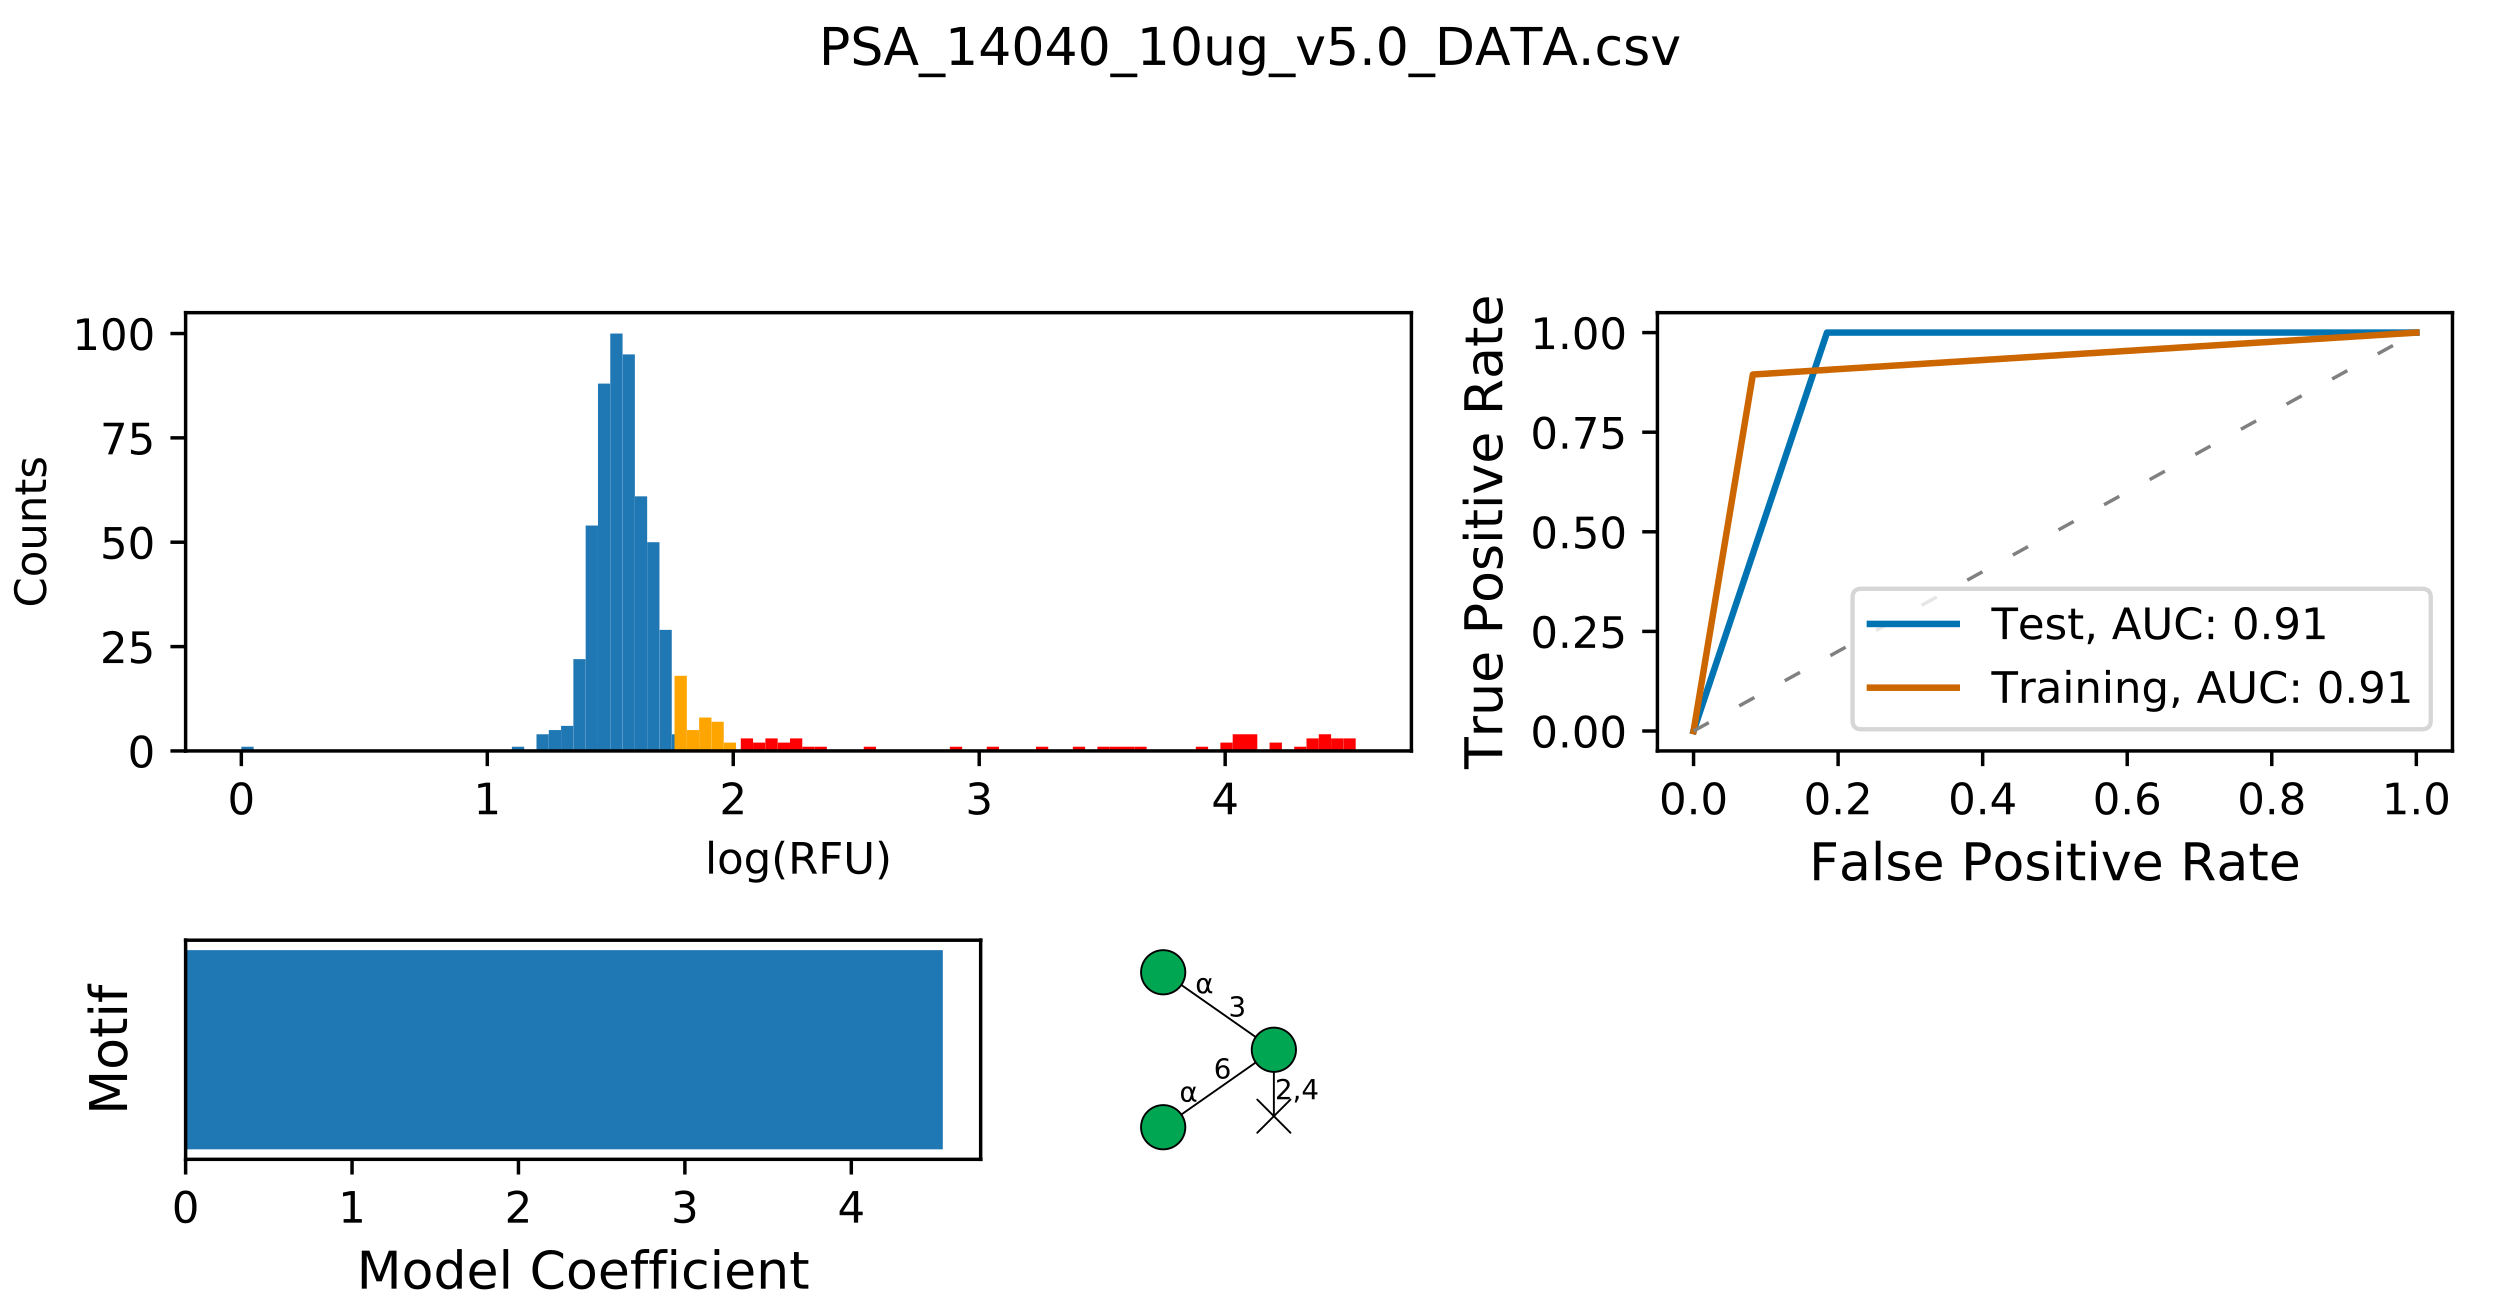 <?xml version="1.0" encoding="utf-8" standalone="no"?>
<!DOCTYPE svg PUBLIC "-//W3C//DTD SVG 1.1//EN"
  "http://www.w3.org/Graphics/SVG/1.1/DTD/svg11.dtd">
<!-- Created with matplotlib (https://matplotlib.org/) -->
<svg height="302.4pt" version="1.1" viewBox="0 0 576 302.4" width="576pt" xmlns="http://www.w3.org/2000/svg" xmlns:xlink="http://www.w3.org/1999/xlink">
 <defs>
  <style type="text/css">
*{stroke-linecap:butt;stroke-linejoin:round;}
  </style>
 </defs>
 <g id="figure_1">
  <g id="patch_1">
   <path d="M 0 302.4 
L 576 302.4 
L 576 0 
L 0 0 
z
" style="fill:#ffffff;"/>
  </g>
  <g id="axes_1">
   <g id="patch_2">
    <path d="M 42.766 173.015 
L 325.186 173.015 
L 325.186 72.035 
L 42.766 72.035 
z
" style="fill:#ffffff;"/>
   </g>
   <g id="patch_3">
    <path clip-path="url(#pc08335f410)" d="M 55.603 173.015 
L 58.437 173.015 
L 58.437 172.053 
L 55.603 172.053 
z
" style="fill:#1f77b4;"/>
   </g>
   <g id="patch_4">
    <path clip-path="url(#pc08335f410)" d="M 58.437 173.015 
L 61.27 173.015 
L 61.27 173.015 
L 58.437 173.015 
z
" style="fill:#1f77b4;"/>
   </g>
   <g id="patch_5">
    <path clip-path="url(#pc08335f410)" d="M 61.27 173.015 
L 64.103 173.015 
L 64.103 173.015 
L 61.27 173.015 
z
" style="fill:#1f77b4;"/>
   </g>
   <g id="patch_6">
    <path clip-path="url(#pc08335f410)" d="M 64.103 173.015 
L 66.937 173.015 
L 66.937 173.015 
L 64.103 173.015 
z
" style="fill:#1f77b4;"/>
   </g>
   <g id="patch_7">
    <path clip-path="url(#pc08335f410)" d="M 66.937 173.015 
L 69.77 173.015 
L 69.77 173.015 
L 66.937 173.015 
z
" style="fill:#1f77b4;"/>
   </g>
   <g id="patch_8">
    <path clip-path="url(#pc08335f410)" d="M 69.77 173.015 
L 72.604 173.015 
L 72.604 173.015 
L 69.77 173.015 
z
" style="fill:#1f77b4;"/>
   </g>
   <g id="patch_9">
    <path clip-path="url(#pc08335f410)" d="M 72.604 173.015 
L 75.437 173.015 
L 75.437 173.015 
L 72.604 173.015 
z
" style="fill:#1f77b4;"/>
   </g>
   <g id="patch_10">
    <path clip-path="url(#pc08335f410)" d="M 75.437 173.015 
L 78.271 173.015 
L 78.271 173.015 
L 75.437 173.015 
z
" style="fill:#1f77b4;"/>
   </g>
   <g id="patch_11">
    <path clip-path="url(#pc08335f410)" d="M 78.271 173.015 
L 81.104 173.015 
L 81.104 173.015 
L 78.271 173.015 
z
" style="fill:#1f77b4;"/>
   </g>
   <g id="patch_12">
    <path clip-path="url(#pc08335f410)" d="M 81.104 173.015 
L 83.937 173.015 
L 83.937 173.015 
L 81.104 173.015 
z
" style="fill:#1f77b4;"/>
   </g>
   <g id="patch_13">
    <path clip-path="url(#pc08335f410)" d="M 83.937 173.015 
L 86.771 173.015 
L 86.771 173.015 
L 83.937 173.015 
z
" style="fill:#1f77b4;"/>
   </g>
   <g id="patch_14">
    <path clip-path="url(#pc08335f410)" d="M 86.771 173.015 
L 89.604 173.015 
L 89.604 173.015 
L 86.771 173.015 
z
" style="fill:#1f77b4;"/>
   </g>
   <g id="patch_15">
    <path clip-path="url(#pc08335f410)" d="M 89.604 173.015 
L 92.438 173.015 
L 92.438 173.015 
L 89.604 173.015 
z
" style="fill:#1f77b4;"/>
   </g>
   <g id="patch_16">
    <path clip-path="url(#pc08335f410)" d="M 92.438 173.015 
L 95.271 173.015 
L 95.271 173.015 
L 92.438 173.015 
z
" style="fill:#1f77b4;"/>
   </g>
   <g id="patch_17">
    <path clip-path="url(#pc08335f410)" d="M 95.271 173.015 
L 98.105 173.015 
L 98.105 173.015 
L 95.271 173.015 
z
" style="fill:#1f77b4;"/>
   </g>
   <g id="patch_18">
    <path clip-path="url(#pc08335f410)" d="M 98.105 173.015 
L 100.938 173.015 
L 100.938 173.015 
L 98.105 173.015 
z
" style="fill:#1f77b4;"/>
   </g>
   <g id="patch_19">
    <path clip-path="url(#pc08335f410)" d="M 100.938 173.015 
L 103.771 173.015 
L 103.771 173.015 
L 100.938 173.015 
z
" style="fill:#1f77b4;"/>
   </g>
   <g id="patch_20">
    <path clip-path="url(#pc08335f410)" d="M 103.771 173.015 
L 106.605 173.015 
L 106.605 173.015 
L 103.771 173.015 
z
" style="fill:#1f77b4;"/>
   </g>
   <g id="patch_21">
    <path clip-path="url(#pc08335f410)" d="M 106.605 173.015 
L 109.438 173.015 
L 109.438 173.015 
L 106.605 173.015 
z
" style="fill:#1f77b4;"/>
   </g>
   <g id="patch_22">
    <path clip-path="url(#pc08335f410)" d="M 109.438 173.015 
L 112.272 173.015 
L 112.272 173.015 
L 109.438 173.015 
z
" style="fill:#1f77b4;"/>
   </g>
   <g id="patch_23">
    <path clip-path="url(#pc08335f410)" d="M 112.272 173.015 
L 115.105 173.015 
L 115.105 173.015 
L 112.272 173.015 
z
" style="fill:#1f77b4;"/>
   </g>
   <g id="patch_24">
    <path clip-path="url(#pc08335f410)" d="M 115.105 173.015 
L 117.939 173.015 
L 117.939 173.015 
L 115.105 173.015 
z
" style="fill:#1f77b4;"/>
   </g>
   <g id="patch_25">
    <path clip-path="url(#pc08335f410)" d="M 117.939 173.015 
L 120.772 173.015 
L 120.772 172.053 
L 117.939 172.053 
z
" style="fill:#1f77b4;"/>
   </g>
   <g id="patch_26">
    <path clip-path="url(#pc08335f410)" d="M 120.772 173.015 
L 123.605 173.015 
L 123.605 173.015 
L 120.772 173.015 
z
" style="fill:#1f77b4;"/>
   </g>
   <g id="patch_27">
    <path clip-path="url(#pc08335f410)" d="M 123.605 173.015 
L 126.439 173.015 
L 126.439 169.168 
L 123.605 169.168 
z
" style="fill:#1f77b4;"/>
   </g>
   <g id="patch_28">
    <path clip-path="url(#pc08335f410)" d="M 126.439 173.015 
L 129.272 173.015 
L 129.272 168.206 
L 126.439 168.206 
z
" style="fill:#1f77b4;"/>
   </g>
   <g id="patch_29">
    <path clip-path="url(#pc08335f410)" d="M 129.272 173.015 
L 132.106 173.015 
L 132.106 167.244 
L 129.272 167.244 
z
" style="fill:#1f77b4;"/>
   </g>
   <g id="patch_30">
    <path clip-path="url(#pc08335f410)" d="M 132.106 173.015 
L 134.939 173.015 
L 134.939 151.857 
L 132.106 151.857 
z
" style="fill:#1f77b4;"/>
   </g>
   <g id="patch_31">
    <path clip-path="url(#pc08335f410)" d="M 134.939 173.015 
L 137.773 173.015 
L 137.773 121.082 
L 134.939 121.082 
z
" style="fill:#1f77b4;"/>
   </g>
   <g id="patch_32">
    <path clip-path="url(#pc08335f410)" d="M 137.773 173.015 
L 140.606 173.015 
L 140.606 88.384 
L 137.773 88.384 
z
" style="fill:#1f77b4;"/>
   </g>
   <g id="patch_33">
    <path clip-path="url(#pc08335f410)" d="M 140.606 173.015 
L 143.44 173.015 
L 143.44 76.843 
L 140.606 76.843 
z
" style="fill:#1f77b4;"/>
   </g>
   <g id="patch_34">
    <path clip-path="url(#pc08335f410)" d="M 143.44 173.015 
L 146.273 173.015 
L 146.273 81.652 
L 143.44 81.652 
z
" style="fill:#1f77b4;"/>
   </g>
   <g id="patch_35">
    <path clip-path="url(#pc08335f410)" d="M 146.273 173.015 
L 149.106 173.015 
L 149.106 114.35 
L 146.273 114.35 
z
" style="fill:#1f77b4;"/>
   </g>
   <g id="patch_36">
    <path clip-path="url(#pc08335f410)" d="M 149.106 173.015 
L 151.94 173.015 
L 151.94 124.929 
L 149.106 124.929 
z
" style="fill:#1f77b4;"/>
   </g>
   <g id="patch_37">
    <path clip-path="url(#pc08335f410)" d="M 151.94 173.015 
L 154.773 173.015 
L 154.773 145.125 
L 151.94 145.125 
z
" style="fill:#1f77b4;"/>
   </g>
   <g id="patch_38">
    <path clip-path="url(#pc08335f410)" d="M 154.773 173.015 
L 157.607 173.015 
L 157.607 169.168 
L 154.773 169.168 
z
" style="fill:#1f77b4;"/>
   </g>
   <g id="patch_39">
    <path clip-path="url(#pc08335f410)" d="M 170.677 173.015 
L 173.51 173.015 
L 173.51 170.129 
L 170.677 170.129 
z
" style="fill:#ff0000;"/>
   </g>
   <g id="patch_40">
    <path clip-path="url(#pc08335f410)" d="M 173.51 173.015 
L 176.344 173.015 
L 176.344 171.091 
L 173.51 171.091 
z
" style="fill:#ff0000;"/>
   </g>
   <g id="patch_41">
    <path clip-path="url(#pc08335f410)" d="M 176.344 173.015 
L 179.177 173.015 
L 179.177 170.129 
L 176.344 170.129 
z
" style="fill:#ff0000;"/>
   </g>
   <g id="patch_42">
    <path clip-path="url(#pc08335f410)" d="M 179.177 173.015 
L 182.011 173.015 
L 182.011 171.091 
L 179.177 171.091 
z
" style="fill:#ff0000;"/>
   </g>
   <g id="patch_43">
    <path clip-path="url(#pc08335f410)" d="M 182.011 173.015 
L 184.844 173.015 
L 184.844 170.129 
L 182.011 170.129 
z
" style="fill:#ff0000;"/>
   </g>
   <g id="patch_44">
    <path clip-path="url(#pc08335f410)" d="M 184.844 173.015 
L 187.678 173.015 
L 187.678 172.053 
L 184.844 172.053 
z
" style="fill:#ff0000;"/>
   </g>
   <g id="patch_45">
    <path clip-path="url(#pc08335f410)" d="M 187.678 173.015 
L 190.511 173.015 
L 190.511 172.053 
L 187.678 172.053 
z
" style="fill:#ff0000;"/>
   </g>
   <g id="patch_46">
    <path clip-path="url(#pc08335f410)" d="M 190.511 173.015 
L 193.344 173.015 
L 193.344 173.015 
L 190.511 173.015 
z
" style="fill:#ff0000;"/>
   </g>
   <g id="patch_47">
    <path clip-path="url(#pc08335f410)" d="M 193.344 173.015 
L 196.178 173.015 
L 196.178 173.015 
L 193.344 173.015 
z
" style="fill:#ff0000;"/>
   </g>
   <g id="patch_48">
    <path clip-path="url(#pc08335f410)" d="M 196.178 173.015 
L 199.011 173.015 
L 199.011 173.015 
L 196.178 173.015 
z
" style="fill:#ff0000;"/>
   </g>
   <g id="patch_49">
    <path clip-path="url(#pc08335f410)" d="M 199.011 173.015 
L 201.845 173.015 
L 201.845 172.053 
L 199.011 172.053 
z
" style="fill:#ff0000;"/>
   </g>
   <g id="patch_50">
    <path clip-path="url(#pc08335f410)" d="M 201.845 173.015 
L 204.678 173.015 
L 204.678 173.015 
L 201.845 173.015 
z
" style="fill:#ff0000;"/>
   </g>
   <g id="patch_51">
    <path clip-path="url(#pc08335f410)" d="M 204.678 173.015 
L 207.512 173.015 
L 207.512 173.015 
L 204.678 173.015 
z
" style="fill:#ff0000;"/>
   </g>
   <g id="patch_52">
    <path clip-path="url(#pc08335f410)" d="M 207.512 173.015 
L 210.345 173.015 
L 210.345 173.015 
L 207.512 173.015 
z
" style="fill:#ff0000;"/>
   </g>
   <g id="patch_53">
    <path clip-path="url(#pc08335f410)" d="M 210.345 173.015 
L 213.178 173.015 
L 213.178 173.015 
L 210.345 173.015 
z
" style="fill:#ff0000;"/>
   </g>
   <g id="patch_54">
    <path clip-path="url(#pc08335f410)" d="M 213.178 173.015 
L 216.012 173.015 
L 216.012 173.015 
L 213.178 173.015 
z
" style="fill:#ff0000;"/>
   </g>
   <g id="patch_55">
    <path clip-path="url(#pc08335f410)" d="M 216.012 173.015 
L 218.845 173.015 
L 218.845 173.015 
L 216.012 173.015 
z
" style="fill:#ff0000;"/>
   </g>
   <g id="patch_56">
    <path clip-path="url(#pc08335f410)" d="M 218.845 173.015 
L 221.679 173.015 
L 221.679 172.053 
L 218.845 172.053 
z
" style="fill:#ff0000;"/>
   </g>
   <g id="patch_57">
    <path clip-path="url(#pc08335f410)" d="M 221.679 173.015 
L 224.512 173.015 
L 224.512 173.015 
L 221.679 173.015 
z
" style="fill:#ff0000;"/>
   </g>
   <g id="patch_58">
    <path clip-path="url(#pc08335f410)" d="M 224.512 173.015 
L 227.346 173.015 
L 227.346 173.015 
L 224.512 173.015 
z
" style="fill:#ff0000;"/>
   </g>
   <g id="patch_59">
    <path clip-path="url(#pc08335f410)" d="M 227.346 173.015 
L 230.179 173.015 
L 230.179 172.053 
L 227.346 172.053 
z
" style="fill:#ff0000;"/>
   </g>
   <g id="patch_60">
    <path clip-path="url(#pc08335f410)" d="M 230.179 173.015 
L 233.013 173.015 
L 233.013 173.015 
L 230.179 173.015 
z
" style="fill:#ff0000;"/>
   </g>
   <g id="patch_61">
    <path clip-path="url(#pc08335f410)" d="M 233.013 173.015 
L 235.846 173.015 
L 235.846 173.015 
L 233.013 173.015 
z
" style="fill:#ff0000;"/>
   </g>
   <g id="patch_62">
    <path clip-path="url(#pc08335f410)" d="M 235.846 173.015 
L 238.679 173.015 
L 238.679 173.015 
L 235.846 173.015 
z
" style="fill:#ff0000;"/>
   </g>
   <g id="patch_63">
    <path clip-path="url(#pc08335f410)" d="M 238.679 173.015 
L 241.513 173.015 
L 241.513 172.053 
L 238.679 172.053 
z
" style="fill:#ff0000;"/>
   </g>
   <g id="patch_64">
    <path clip-path="url(#pc08335f410)" d="M 241.513 173.015 
L 244.346 173.015 
L 244.346 173.015 
L 241.513 173.015 
z
" style="fill:#ff0000;"/>
   </g>
   <g id="patch_65">
    <path clip-path="url(#pc08335f410)" d="M 244.346 173.015 
L 247.18 173.015 
L 247.18 173.015 
L 244.346 173.015 
z
" style="fill:#ff0000;"/>
   </g>
   <g id="patch_66">
    <path clip-path="url(#pc08335f410)" d="M 247.18 173.015 
L 250.013 173.015 
L 250.013 172.053 
L 247.18 172.053 
z
" style="fill:#ff0000;"/>
   </g>
   <g id="patch_67">
    <path clip-path="url(#pc08335f410)" d="M 250.013 173.015 
L 252.847 173.015 
L 252.847 173.015 
L 250.013 173.015 
z
" style="fill:#ff0000;"/>
   </g>
   <g id="patch_68">
    <path clip-path="url(#pc08335f410)" d="M 252.847 173.015 
L 255.68 173.015 
L 255.68 172.053 
L 252.847 172.053 
z
" style="fill:#ff0000;"/>
   </g>
   <g id="patch_69">
    <path clip-path="url(#pc08335f410)" d="M 255.68 173.015 
L 258.513 173.015 
L 258.513 172.053 
L 255.68 172.053 
z
" style="fill:#ff0000;"/>
   </g>
   <g id="patch_70">
    <path clip-path="url(#pc08335f410)" d="M 258.513 173.015 
L 261.347 173.015 
L 261.347 172.053 
L 258.513 172.053 
z
" style="fill:#ff0000;"/>
   </g>
   <g id="patch_71">
    <path clip-path="url(#pc08335f410)" d="M 261.347 173.015 
L 264.18 173.015 
L 264.18 172.053 
L 261.347 172.053 
z
" style="fill:#ff0000;"/>
   </g>
   <g id="patch_72">
    <path clip-path="url(#pc08335f410)" d="M 264.18 173.015 
L 267.014 173.015 
L 267.014 173.015 
L 264.18 173.015 
z
" style="fill:#ff0000;"/>
   </g>
   <g id="patch_73">
    <path clip-path="url(#pc08335f410)" d="M 267.014 173.015 
L 269.847 173.015 
L 269.847 173.015 
L 267.014 173.015 
z
" style="fill:#ff0000;"/>
   </g>
   <g id="patch_74">
    <path clip-path="url(#pc08335f410)" d="M 269.847 173.015 
L 272.681 173.015 
L 272.681 173.015 
L 269.847 173.015 
z
" style="fill:#ff0000;"/>
   </g>
   <g id="patch_75">
    <path clip-path="url(#pc08335f410)" d="M 272.681 173.015 
L 275.514 173.015 
L 275.514 173.015 
L 272.681 173.015 
z
" style="fill:#ff0000;"/>
   </g>
   <g id="patch_76">
    <path clip-path="url(#pc08335f410)" d="M 275.514 173.015 
L 278.347 173.015 
L 278.347 172.053 
L 275.514 172.053 
z
" style="fill:#ff0000;"/>
   </g>
   <g id="patch_77">
    <path clip-path="url(#pc08335f410)" d="M 278.347 173.015 
L 281.181 173.015 
L 281.181 173.015 
L 278.347 173.015 
z
" style="fill:#ff0000;"/>
   </g>
   <g id="patch_78">
    <path clip-path="url(#pc08335f410)" d="M 281.181 173.015 
L 284.014 173.015 
L 284.014 171.091 
L 281.181 171.091 
z
" style="fill:#ff0000;"/>
   </g>
   <g id="patch_79">
    <path clip-path="url(#pc08335f410)" d="M 284.014 173.015 
L 286.848 173.015 
L 286.848 169.168 
L 284.014 169.168 
z
" style="fill:#ff0000;"/>
   </g>
   <g id="patch_80">
    <path clip-path="url(#pc08335f410)" d="M 286.848 173.015 
L 289.681 173.015 
L 289.681 169.168 
L 286.848 169.168 
z
" style="fill:#ff0000;"/>
   </g>
   <g id="patch_81">
    <path clip-path="url(#pc08335f410)" d="M 289.681 173.015 
L 292.515 173.015 
L 292.515 173.015 
L 289.681 173.015 
z
" style="fill:#ff0000;"/>
   </g>
   <g id="patch_82">
    <path clip-path="url(#pc08335f410)" d="M 292.515 173.015 
L 295.348 173.015 
L 295.348 171.091 
L 292.515 171.091 
z
" style="fill:#ff0000;"/>
   </g>
   <g id="patch_83">
    <path clip-path="url(#pc08335f410)" d="M 295.348 173.015 
L 298.181 173.015 
L 298.181 173.015 
L 295.348 173.015 
z
" style="fill:#ff0000;"/>
   </g>
   <g id="patch_84">
    <path clip-path="url(#pc08335f410)" d="M 298.181 173.015 
L 301.015 173.015 
L 301.015 172.053 
L 298.181 172.053 
z
" style="fill:#ff0000;"/>
   </g>
   <g id="patch_85">
    <path clip-path="url(#pc08335f410)" d="M 301.015 173.015 
L 303.848 173.015 
L 303.848 170.129 
L 301.015 170.129 
z
" style="fill:#ff0000;"/>
   </g>
   <g id="patch_86">
    <path clip-path="url(#pc08335f410)" d="M 303.848 173.015 
L 306.682 173.015 
L 306.682 169.168 
L 303.848 169.168 
z
" style="fill:#ff0000;"/>
   </g>
   <g id="patch_87">
    <path clip-path="url(#pc08335f410)" d="M 306.682 173.015 
L 309.515 173.015 
L 309.515 170.129 
L 306.682 170.129 
z
" style="fill:#ff0000;"/>
   </g>
   <g id="patch_88">
    <path clip-path="url(#pc08335f410)" d="M 309.515 173.015 
L 312.349 173.015 
L 312.349 170.129 
L 309.515 170.129 
z
" style="fill:#ff0000;"/>
   </g>
   <g id="patch_89">
    <path clip-path="url(#pc08335f410)" d="M 155.414 173.015 
L 158.247 173.015 
L 158.247 155.704 
L 155.414 155.704 
z
" style="fill:#ffa500;"/>
   </g>
   <g id="patch_90">
    <path clip-path="url(#pc08335f410)" d="M 158.247 173.015 
L 161.081 173.015 
L 161.081 168.206 
L 158.247 168.206 
z
" style="fill:#ffa500;"/>
   </g>
   <g id="patch_91">
    <path clip-path="url(#pc08335f410)" d="M 161.081 173.015 
L 163.914 173.015 
L 163.914 165.321 
L 161.081 165.321 
z
" style="fill:#ffa500;"/>
   </g>
   <g id="patch_92">
    <path clip-path="url(#pc08335f410)" d="M 163.914 173.015 
L 166.748 173.015 
L 166.748 166.283 
L 163.914 166.283 
z
" style="fill:#ffa500;"/>
   </g>
   <g id="patch_93">
    <path clip-path="url(#pc08335f410)" d="M 166.748 173.015 
L 169.581 173.015 
L 169.581 171.091 
L 166.748 171.091 
z
" style="fill:#ffa500;"/>
   </g>
   <g id="matplotlib.axis_1">
    <g id="xtick_1">
     <g id="line2d_1">
      <defs>
       <path d="M 0 0 
L 0 3.5 
" id="m562d5c8e58" style="stroke:#000000;stroke-width:0.8;"/>
      </defs>
      <g>
       <use style="stroke:#000000;stroke-width:0.8;" x="55.603" xlink:href="#m562d5c8e58" y="173.015"/>
      </g>
     </g>
     <g id="text_1">
      <!-- 0 -->
      <defs>
       <path d="M 31.781 66.406 
Q 24.172 66.406 20.328 58.906 
Q 16.5 51.422 16.5 36.375 
Q 16.5 21.391 20.328 13.891 
Q 24.172 6.391 31.781 6.391 
Q 39.453 6.391 43.281 13.891 
Q 47.125 21.391 47.125 36.375 
Q 47.125 51.422 43.281 58.906 
Q 39.453 66.406 31.781 66.406 
z
M 31.781 74.219 
Q 44.047 74.219 50.516 64.516 
Q 56.984 54.828 56.984 36.375 
Q 56.984 17.969 50.516 8.266 
Q 44.047 -1.422 31.781 -1.422 
Q 19.531 -1.422 13.062 8.266 
Q 6.594 17.969 6.594 36.375 
Q 6.594 54.828 13.062 64.516 
Q 19.531 74.219 31.781 74.219 
z
" id="DejaVuSans-48"/>
      </defs>
      <g transform="translate(52.422 187.613)scale(0.1 -0.1)">
       <use xlink:href="#DejaVuSans-48"/>
      </g>
     </g>
    </g>
    <g id="xtick_2">
     <g id="line2d_2">
      <g>
       <use style="stroke:#000000;stroke-width:0.8;" x="112.272" xlink:href="#m562d5c8e58" y="173.015"/>
      </g>
     </g>
     <g id="text_2">
      <!-- 1 -->
      <defs>
       <path d="M 12.406 8.297 
L 28.516 8.297 
L 28.516 63.922 
L 10.984 60.406 
L 10.984 69.391 
L 28.422 72.906 
L 38.281 72.906 
L 38.281 8.297 
L 54.391 8.297 
L 54.391 0 
L 12.406 0 
z
" id="DejaVuSans-49"/>
      </defs>
      <g transform="translate(109.091 187.613)scale(0.1 -0.1)">
       <use xlink:href="#DejaVuSans-49"/>
      </g>
     </g>
    </g>
    <g id="xtick_3">
     <g id="line2d_3">
      <g>
       <use style="stroke:#000000;stroke-width:0.8;" x="168.94" xlink:href="#m562d5c8e58" y="173.015"/>
      </g>
     </g>
     <g id="text_3">
      <!-- 2 -->
      <defs>
       <path d="M 19.188 8.297 
L 53.609 8.297 
L 53.609 0 
L 7.328 0 
L 7.328 8.297 
Q 12.938 14.109 22.625 23.891 
Q 32.328 33.688 34.812 36.531 
Q 39.547 41.844 41.422 45.531 
Q 43.312 49.219 43.312 52.781 
Q 43.312 58.594 39.234 62.25 
Q 35.156 65.922 28.609 65.922 
Q 23.969 65.922 18.812 64.312 
Q 13.672 62.703 7.812 59.422 
L 7.812 69.391 
Q 13.766 71.781 18.938 73 
Q 24.125 74.219 28.422 74.219 
Q 39.75 74.219 46.484 68.547 
Q 53.219 62.891 53.219 53.422 
Q 53.219 48.922 51.531 44.891 
Q 49.859 40.875 45.406 35.406 
Q 44.188 33.984 37.641 27.219 
Q 31.109 20.453 19.188 8.297 
z
" id="DejaVuSans-50"/>
      </defs>
      <g transform="translate(165.759 187.613)scale(0.1 -0.1)">
       <use xlink:href="#DejaVuSans-50"/>
      </g>
     </g>
    </g>
    <g id="xtick_4">
     <g id="line2d_4">
      <g>
       <use style="stroke:#000000;stroke-width:0.8;" x="225.609" xlink:href="#m562d5c8e58" y="173.015"/>
      </g>
     </g>
     <g id="text_4">
      <!-- 3 -->
      <defs>
       <path d="M 40.578 39.312 
Q 47.656 37.797 51.625 33 
Q 55.609 28.219 55.609 21.188 
Q 55.609 10.406 48.188 4.484 
Q 40.766 -1.422 27.094 -1.422 
Q 22.516 -1.422 17.656 -0.516 
Q 12.797 0.391 7.625 2.203 
L 7.625 11.719 
Q 11.719 9.328 16.594 8.109 
Q 21.484 6.891 26.812 6.891 
Q 36.078 6.891 40.938 10.547 
Q 45.797 14.203 45.797 21.188 
Q 45.797 27.641 41.281 31.266 
Q 36.766 34.906 28.719 34.906 
L 20.219 34.906 
L 20.219 43.016 
L 29.109 43.016 
Q 36.375 43.016 40.234 45.922 
Q 44.094 48.828 44.094 54.297 
Q 44.094 59.906 40.109 62.906 
Q 36.141 65.922 28.719 65.922 
Q 24.656 65.922 20.016 65.031 
Q 15.375 64.156 9.812 62.312 
L 9.812 71.094 
Q 15.438 72.656 20.344 73.438 
Q 25.25 74.219 29.594 74.219 
Q 40.828 74.219 47.359 69.109 
Q 53.906 64.016 53.906 55.328 
Q 53.906 49.266 50.438 45.094 
Q 46.969 40.922 40.578 39.312 
z
" id="DejaVuSans-51"/>
      </defs>
      <g transform="translate(222.428 187.613)scale(0.1 -0.1)">
       <use xlink:href="#DejaVuSans-51"/>
      </g>
     </g>
    </g>
    <g id="xtick_5">
     <g id="line2d_5">
      <g>
       <use style="stroke:#000000;stroke-width:0.8;" x="282.278" xlink:href="#m562d5c8e58" y="173.015"/>
      </g>
     </g>
     <g id="text_5">
      <!-- 4 -->
      <defs>
       <path d="M 37.797 64.312 
L 12.891 25.391 
L 37.797 25.391 
z
M 35.203 72.906 
L 47.609 72.906 
L 47.609 25.391 
L 58.016 25.391 
L 58.016 17.188 
L 47.609 17.188 
L 47.609 0 
L 37.797 0 
L 37.797 17.188 
L 4.891 17.188 
L 4.891 26.703 
z
" id="DejaVuSans-52"/>
      </defs>
      <g transform="translate(279.096 187.613)scale(0.1 -0.1)">
       <use xlink:href="#DejaVuSans-52"/>
      </g>
     </g>
    </g>
    <g id="text_6">
     <!-- log(RFU) -->
     <defs>
      <path d="M 9.422 75.984 
L 18.406 75.984 
L 18.406 0 
L 9.422 0 
z
" id="DejaVuSans-108"/>
      <path d="M 30.609 48.391 
Q 23.391 48.391 19.188 42.75 
Q 14.984 37.109 14.984 27.297 
Q 14.984 17.484 19.156 11.844 
Q 23.344 6.203 30.609 6.203 
Q 37.797 6.203 41.984 11.859 
Q 46.188 17.531 46.188 27.297 
Q 46.188 37.016 41.984 42.703 
Q 37.797 48.391 30.609 48.391 
z
M 30.609 56 
Q 42.328 56 49.016 48.375 
Q 55.719 40.766 55.719 27.297 
Q 55.719 13.875 49.016 6.219 
Q 42.328 -1.422 30.609 -1.422 
Q 18.844 -1.422 12.172 6.219 
Q 5.516 13.875 5.516 27.297 
Q 5.516 40.766 12.172 48.375 
Q 18.844 56 30.609 56 
z
" id="DejaVuSans-111"/>
      <path d="M 45.406 27.984 
Q 45.406 37.75 41.375 43.109 
Q 37.359 48.484 30.078 48.484 
Q 22.859 48.484 18.828 43.109 
Q 14.797 37.75 14.797 27.984 
Q 14.797 18.266 18.828 12.891 
Q 22.859 7.516 30.078 7.516 
Q 37.359 7.516 41.375 12.891 
Q 45.406 18.266 45.406 27.984 
z
M 54.391 6.781 
Q 54.391 -7.172 48.188 -13.984 
Q 42 -20.797 29.203 -20.797 
Q 24.469 -20.797 20.266 -20.094 
Q 16.062 -19.391 12.109 -17.922 
L 12.109 -9.188 
Q 16.062 -11.328 19.922 -12.344 
Q 23.781 -13.375 27.781 -13.375 
Q 36.625 -13.375 41.016 -8.766 
Q 45.406 -4.156 45.406 5.172 
L 45.406 9.625 
Q 42.625 4.781 38.281 2.391 
Q 33.938 0 27.875 0 
Q 17.828 0 11.672 7.656 
Q 5.516 15.328 5.516 27.984 
Q 5.516 40.672 11.672 48.328 
Q 17.828 56 27.875 56 
Q 33.938 56 38.281 53.609 
Q 42.625 51.219 45.406 46.391 
L 45.406 54.688 
L 54.391 54.688 
z
" id="DejaVuSans-103"/>
      <path d="M 31 75.875 
Q 24.469 64.656 21.281 53.656 
Q 18.109 42.672 18.109 31.391 
Q 18.109 20.125 21.312 9.062 
Q 24.516 -2 31 -13.188 
L 23.188 -13.188 
Q 15.875 -1.703 12.234 9.375 
Q 8.594 20.453 8.594 31.391 
Q 8.594 42.281 12.203 53.312 
Q 15.828 64.359 23.188 75.875 
z
" id="DejaVuSans-40"/>
      <path d="M 44.391 34.188 
Q 47.562 33.109 50.562 29.594 
Q 53.562 26.078 56.594 19.922 
L 66.609 0 
L 56 0 
L 46.688 18.703 
Q 43.062 26.031 39.672 28.422 
Q 36.281 30.812 30.422 30.812 
L 19.672 30.812 
L 19.672 0 
L 9.812 0 
L 9.812 72.906 
L 32.078 72.906 
Q 44.578 72.906 50.734 67.672 
Q 56.891 62.453 56.891 51.906 
Q 56.891 45.016 53.688 40.469 
Q 50.484 35.938 44.391 34.188 
z
M 19.672 64.797 
L 19.672 38.922 
L 32.078 38.922 
Q 39.203 38.922 42.844 42.219 
Q 46.484 45.516 46.484 51.906 
Q 46.484 58.297 42.844 61.547 
Q 39.203 64.797 32.078 64.797 
z
" id="DejaVuSans-82"/>
      <path d="M 9.812 72.906 
L 51.703 72.906 
L 51.703 64.594 
L 19.672 64.594 
L 19.672 43.109 
L 48.578 43.109 
L 48.578 34.812 
L 19.672 34.812 
L 19.672 0 
L 9.812 0 
z
" id="DejaVuSans-70"/>
      <path d="M 8.688 72.906 
L 18.609 72.906 
L 18.609 28.609 
Q 18.609 16.891 22.844 11.734 
Q 27.094 6.594 36.625 6.594 
Q 46.094 6.594 50.344 11.734 
Q 54.594 16.891 54.594 28.609 
L 54.594 72.906 
L 64.5 72.906 
L 64.5 27.391 
Q 64.5 13.141 57.438 5.859 
Q 50.391 -1.422 36.625 -1.422 
Q 22.797 -1.422 15.734 5.859 
Q 8.688 13.141 8.688 27.391 
z
" id="DejaVuSans-85"/>
      <path d="M 8.016 75.875 
L 15.828 75.875 
Q 23.141 64.359 26.781 53.312 
Q 30.422 42.281 30.422 31.391 
Q 30.422 20.453 26.781 9.375 
Q 23.141 -1.703 15.828 -13.188 
L 8.016 -13.188 
Q 14.5 -2 17.703 9.062 
Q 20.906 20.125 20.906 31.391 
Q 20.906 42.672 17.703 53.656 
Q 14.5 64.656 8.016 75.875 
z
" id="DejaVuSans-41"/>
     </defs>
     <g transform="translate(162.442 201.291)scale(0.1 -0.1)">
      <use xlink:href="#DejaVuSans-108"/>
      <use x="27.783" xlink:href="#DejaVuSans-111"/>
      <use x="88.965" xlink:href="#DejaVuSans-103"/>
      <use x="152.441" xlink:href="#DejaVuSans-40"/>
      <use x="191.455" xlink:href="#DejaVuSans-82"/>
      <use x="260.938" xlink:href="#DejaVuSans-70"/>
      <use x="318.457" xlink:href="#DejaVuSans-85"/>
      <use x="391.65" xlink:href="#DejaVuSans-41"/>
     </g>
    </g>
   </g>
   <g id="matplotlib.axis_2">
    <g id="ytick_1">
     <g id="line2d_6">
      <defs>
       <path d="M 0 0 
L -3.5 0 
" id="me20442b7fa" style="stroke:#000000;stroke-width:0.8;"/>
      </defs>
      <g>
       <use style="stroke:#000000;stroke-width:0.8;" x="42.766" xlink:href="#me20442b7fa" y="173.015"/>
      </g>
     </g>
     <g id="text_7">
      <!-- 0 -->
      <g transform="translate(29.403 176.814)scale(0.1 -0.1)">
       <use xlink:href="#DejaVuSans-48"/>
      </g>
     </g>
    </g>
    <g id="ytick_2">
     <g id="line2d_7">
      <g>
       <use style="stroke:#000000;stroke-width:0.8;" x="42.766" xlink:href="#me20442b7fa" y="148.972"/>
      </g>
     </g>
     <g id="text_8">
      <!-- 25 -->
      <defs>
       <path d="M 10.797 72.906 
L 49.516 72.906 
L 49.516 64.594 
L 19.828 64.594 
L 19.828 46.734 
Q 21.969 47.469 24.109 47.828 
Q 26.266 48.188 28.422 48.188 
Q 40.625 48.188 47.75 41.5 
Q 54.891 34.812 54.891 23.391 
Q 54.891 11.625 47.562 5.094 
Q 40.234 -1.422 26.906 -1.422 
Q 22.312 -1.422 17.547 -0.641 
Q 12.797 0.141 7.719 1.703 
L 7.719 11.625 
Q 12.109 9.234 16.797 8.062 
Q 21.484 6.891 26.703 6.891 
Q 35.156 6.891 40.078 11.328 
Q 45.016 15.766 45.016 23.391 
Q 45.016 31 40.078 35.438 
Q 35.156 39.891 26.703 39.891 
Q 22.75 39.891 18.812 39.016 
Q 14.891 38.141 10.797 36.281 
z
" id="DejaVuSans-53"/>
      </defs>
      <g transform="translate(23.041 152.771)scale(0.1 -0.1)">
       <use xlink:href="#DejaVuSans-50"/>
       <use x="63.623" xlink:href="#DejaVuSans-53"/>
      </g>
     </g>
    </g>
    <g id="ytick_3">
     <g id="line2d_8">
      <g>
       <use style="stroke:#000000;stroke-width:0.8;" x="42.766" xlink:href="#me20442b7fa" y="124.929"/>
      </g>
     </g>
     <g id="text_9">
      <!-- 50 -->
      <g transform="translate(23.041 128.728)scale(0.1 -0.1)">
       <use xlink:href="#DejaVuSans-53"/>
       <use x="63.623" xlink:href="#DejaVuSans-48"/>
      </g>
     </g>
    </g>
    <g id="ytick_4">
     <g id="line2d_9">
      <g>
       <use style="stroke:#000000;stroke-width:0.8;" x="42.766" xlink:href="#me20442b7fa" y="100.886"/>
      </g>
     </g>
     <g id="text_10">
      <!-- 75 -->
      <defs>
       <path d="M 8.203 72.906 
L 55.078 72.906 
L 55.078 68.703 
L 28.609 0 
L 18.312 0 
L 43.219 64.594 
L 8.203 64.594 
z
" id="DejaVuSans-55"/>
      </defs>
      <g transform="translate(23.041 104.685)scale(0.1 -0.1)">
       <use xlink:href="#DejaVuSans-55"/>
       <use x="63.623" xlink:href="#DejaVuSans-53"/>
      </g>
     </g>
    </g>
    <g id="ytick_5">
     <g id="line2d_10">
      <g>
       <use style="stroke:#000000;stroke-width:0.8;" x="42.766" xlink:href="#me20442b7fa" y="76.843"/>
      </g>
     </g>
     <g id="text_11">
      <!-- 100 -->
      <g transform="translate(16.678 80.643)scale(0.1 -0.1)">
       <use xlink:href="#DejaVuSans-49"/>
       <use x="63.623" xlink:href="#DejaVuSans-48"/>
       <use x="127.246" xlink:href="#DejaVuSans-48"/>
      </g>
     </g>
    </g>
    <g id="text_12">
     <!-- Counts -->
     <defs>
      <path d="M 64.406 67.281 
L 64.406 56.891 
Q 59.422 61.531 53.781 63.812 
Q 48.141 66.109 41.797 66.109 
Q 29.297 66.109 22.656 58.469 
Q 16.016 50.828 16.016 36.375 
Q 16.016 21.969 22.656 14.328 
Q 29.297 6.688 41.797 6.688 
Q 48.141 6.688 53.781 8.984 
Q 59.422 11.281 64.406 15.922 
L 64.406 5.609 
Q 59.234 2.094 53.438 0.328 
Q 47.656 -1.422 41.219 -1.422 
Q 24.656 -1.422 15.125 8.703 
Q 5.609 18.844 5.609 36.375 
Q 5.609 53.953 15.125 64.078 
Q 24.656 74.219 41.219 74.219 
Q 47.75 74.219 53.531 72.484 
Q 59.328 70.75 64.406 67.281 
z
" id="DejaVuSans-67"/>
      <path d="M 8.5 21.578 
L 8.5 54.688 
L 17.484 54.688 
L 17.484 21.922 
Q 17.484 14.156 20.5 10.266 
Q 23.531 6.391 29.594 6.391 
Q 36.859 6.391 41.078 11.031 
Q 45.312 15.672 45.312 23.688 
L 45.312 54.688 
L 54.297 54.688 
L 54.297 0 
L 45.312 0 
L 45.312 8.406 
Q 42.047 3.422 37.719 1 
Q 33.406 -1.422 27.688 -1.422 
Q 18.266 -1.422 13.375 4.438 
Q 8.5 10.297 8.5 21.578 
z
M 31.109 56 
z
" id="DejaVuSans-117"/>
      <path d="M 54.891 33.016 
L 54.891 0 
L 45.906 0 
L 45.906 32.719 
Q 45.906 40.484 42.875 44.328 
Q 39.844 48.188 33.797 48.188 
Q 26.516 48.188 22.312 43.547 
Q 18.109 38.922 18.109 30.906 
L 18.109 0 
L 9.078 0 
L 9.078 54.688 
L 18.109 54.688 
L 18.109 46.188 
Q 21.344 51.125 25.703 53.562 
Q 30.078 56 35.797 56 
Q 45.219 56 50.047 50.172 
Q 54.891 44.344 54.891 33.016 
z
" id="DejaVuSans-110"/>
      <path d="M 18.312 70.219 
L 18.312 54.688 
L 36.812 54.688 
L 36.812 47.703 
L 18.312 47.703 
L 18.312 18.016 
Q 18.312 11.328 20.141 9.422 
Q 21.969 7.516 27.594 7.516 
L 36.812 7.516 
L 36.812 0 
L 27.594 0 
Q 17.188 0 13.234 3.875 
Q 9.281 7.766 9.281 18.016 
L 9.281 47.703 
L 2.688 47.703 
L 2.688 54.688 
L 9.281 54.688 
L 9.281 70.219 
z
" id="DejaVuSans-116"/>
      <path d="M 44.281 53.078 
L 44.281 44.578 
Q 40.484 46.531 36.375 47.5 
Q 32.281 48.484 27.875 48.484 
Q 21.188 48.484 17.844 46.438 
Q 14.5 44.391 14.5 40.281 
Q 14.5 37.156 16.891 35.375 
Q 19.281 33.594 26.516 31.984 
L 29.594 31.297 
Q 39.156 29.25 43.188 25.516 
Q 47.219 21.781 47.219 15.094 
Q 47.219 7.469 41.188 3.016 
Q 35.156 -1.422 24.609 -1.422 
Q 20.219 -1.422 15.453 -0.562 
Q 10.688 0.297 5.422 2 
L 5.422 11.281 
Q 10.406 8.688 15.234 7.391 
Q 20.062 6.109 24.812 6.109 
Q 31.156 6.109 34.562 8.281 
Q 37.984 10.453 37.984 14.406 
Q 37.984 18.062 35.516 20.016 
Q 33.062 21.969 24.703 23.781 
L 21.578 24.516 
Q 13.234 26.266 9.516 29.906 
Q 5.812 33.547 5.812 39.891 
Q 5.812 47.609 11.281 51.797 
Q 16.75 56 26.812 56 
Q 31.781 56 36.172 55.266 
Q 40.578 54.547 44.281 53.078 
z
" id="DejaVuSans-115"/>
     </defs>
     <g transform="translate(10.599 139.978)rotate(-90)scale(0.1 -0.1)">
      <use xlink:href="#DejaVuSans-67"/>
      <use x="69.824" xlink:href="#DejaVuSans-111"/>
      <use x="131.006" xlink:href="#DejaVuSans-117"/>
      <use x="194.385" xlink:href="#DejaVuSans-110"/>
      <use x="257.764" xlink:href="#DejaVuSans-116"/>
      <use x="296.973" xlink:href="#DejaVuSans-115"/>
     </g>
    </g>
   </g>
   <g id="patch_94">
    <path d="M 42.766 173.015 
L 42.766 72.035 
" style="fill:none;stroke:#000000;stroke-linecap:square;stroke-linejoin:miter;stroke-width:0.8;"/>
   </g>
   <g id="patch_95">
    <path d="M 325.186 173.015 
L 325.186 72.035 
" style="fill:none;stroke:#000000;stroke-linecap:square;stroke-linejoin:miter;stroke-width:0.8;"/>
   </g>
   <g id="patch_96">
    <path d="M 42.766 173.015 
L 325.186 173.015 
" style="fill:none;stroke:#000000;stroke-linecap:square;stroke-linejoin:miter;stroke-width:0.8;"/>
   </g>
   <g id="patch_97">
    <path d="M 42.766 72.035 
L 325.186 72.035 
" style="fill:none;stroke:#000000;stroke-linecap:square;stroke-linejoin:miter;stroke-width:0.8;"/>
   </g>
  </g>
  <g id="axes_2">
   <g id="patch_98">
    <path d="M 42.766 267.108 
L 225.944 267.108 
L 225.944 216.618 
L 42.766 216.618 
z
" style="fill:#ffffff;"/>
   </g>
   <g id="patch_99">
    <path clip-path="url(#p0befc78c71)" d="M 42.766 264.813 
L 217.222 264.813 
L 217.222 218.913 
L 42.766 218.913 
z
" style="fill:#1f77b4;"/>
   </g>
   <g id="matplotlib.axis_3">
    <g id="xtick_6">
     <g id="line2d_11">
      <g>
       <use style="stroke:#000000;stroke-width:0.8;" x="42.766" xlink:href="#m562d5c8e58" y="267.108"/>
      </g>
     </g>
     <g id="text_13">
      <!-- 0 -->
      <g transform="translate(39.585 281.706)scale(0.1 -0.1)">
       <use xlink:href="#DejaVuSans-48"/>
      </g>
     </g>
    </g>
    <g id="xtick_7">
     <g id="line2d_12">
      <g>
       <use style="stroke:#000000;stroke-width:0.8;" x="81.11" xlink:href="#m562d5c8e58" y="267.108"/>
      </g>
     </g>
     <g id="text_14">
      <!-- 1 -->
      <g transform="translate(77.928 281.706)scale(0.1 -0.1)">
       <use xlink:href="#DejaVuSans-49"/>
      </g>
     </g>
    </g>
    <g id="xtick_8">
     <g id="line2d_13">
      <g>
       <use style="stroke:#000000;stroke-width:0.8;" x="119.453" xlink:href="#m562d5c8e58" y="267.108"/>
      </g>
     </g>
     <g id="text_15">
      <!-- 2 -->
      <g transform="translate(116.272 281.706)scale(0.1 -0.1)">
       <use xlink:href="#DejaVuSans-50"/>
      </g>
     </g>
    </g>
    <g id="xtick_9">
     <g id="line2d_14">
      <g>
       <use style="stroke:#000000;stroke-width:0.8;" x="157.797" xlink:href="#m562d5c8e58" y="267.108"/>
      </g>
     </g>
     <g id="text_16">
      <!-- 3 -->
      <g transform="translate(154.616 281.706)scale(0.1 -0.1)">
       <use xlink:href="#DejaVuSans-51"/>
      </g>
     </g>
    </g>
    <g id="xtick_10">
     <g id="line2d_15">
      <g>
       <use style="stroke:#000000;stroke-width:0.8;" x="196.141" xlink:href="#m562d5c8e58" y="267.108"/>
      </g>
     </g>
     <g id="text_17">
      <!-- 4 -->
      <g transform="translate(192.959 281.706)scale(0.1 -0.1)">
       <use xlink:href="#DejaVuSans-52"/>
      </g>
     </g>
    </g>
    <g id="text_18">
     <!-- Model Coefficient -->
     <defs>
      <path d="M 9.812 72.906 
L 24.516 72.906 
L 43.109 23.297 
L 61.812 72.906 
L 76.516 72.906 
L 76.516 0 
L 66.891 0 
L 66.891 64.016 
L 48.094 14.016 
L 38.188 14.016 
L 19.391 64.016 
L 19.391 0 
L 9.812 0 
z
" id="DejaVuSans-77"/>
      <path d="M 45.406 46.391 
L 45.406 75.984 
L 54.391 75.984 
L 54.391 0 
L 45.406 0 
L 45.406 8.203 
Q 42.578 3.328 38.25 0.953 
Q 33.938 -1.422 27.875 -1.422 
Q 17.969 -1.422 11.734 6.484 
Q 5.516 14.406 5.516 27.297 
Q 5.516 40.188 11.734 48.094 
Q 17.969 56 27.875 56 
Q 33.938 56 38.25 53.625 
Q 42.578 51.266 45.406 46.391 
z
M 14.797 27.297 
Q 14.797 17.391 18.875 11.75 
Q 22.953 6.109 30.078 6.109 
Q 37.203 6.109 41.297 11.75 
Q 45.406 17.391 45.406 27.297 
Q 45.406 37.203 41.297 42.844 
Q 37.203 48.484 30.078 48.484 
Q 22.953 48.484 18.875 42.844 
Q 14.797 37.203 14.797 27.297 
z
" id="DejaVuSans-100"/>
      <path d="M 56.203 29.594 
L 56.203 25.203 
L 14.891 25.203 
Q 15.484 15.922 20.484 11.062 
Q 25.484 6.203 34.422 6.203 
Q 39.594 6.203 44.453 7.469 
Q 49.312 8.734 54.109 11.281 
L 54.109 2.781 
Q 49.266 0.734 44.188 -0.344 
Q 39.109 -1.422 33.891 -1.422 
Q 20.797 -1.422 13.156 6.188 
Q 5.516 13.812 5.516 26.812 
Q 5.516 40.234 12.766 48.109 
Q 20.016 56 32.328 56 
Q 43.359 56 49.781 48.891 
Q 56.203 41.797 56.203 29.594 
z
M 47.219 32.234 
Q 47.125 39.594 43.094 43.984 
Q 39.062 48.391 32.422 48.391 
Q 24.906 48.391 20.391 44.141 
Q 15.875 39.891 15.188 32.172 
z
" id="DejaVuSans-101"/>
      <path id="DejaVuSans-32"/>
      <path d="M 37.109 75.984 
L 37.109 68.5 
L 28.516 68.5 
Q 23.688 68.5 21.797 66.547 
Q 19.922 64.594 19.922 59.516 
L 19.922 54.688 
L 34.719 54.688 
L 34.719 47.703 
L 19.922 47.703 
L 19.922 0 
L 10.891 0 
L 10.891 47.703 
L 2.297 47.703 
L 2.297 54.688 
L 10.891 54.688 
L 10.891 58.5 
Q 10.891 67.625 15.141 71.797 
Q 19.391 75.984 28.609 75.984 
z
" id="DejaVuSans-102"/>
      <path d="M 9.422 54.688 
L 18.406 54.688 
L 18.406 0 
L 9.422 0 
z
M 9.422 75.984 
L 18.406 75.984 
L 18.406 64.594 
L 9.422 64.594 
z
" id="DejaVuSans-105"/>
      <path d="M 48.781 52.594 
L 48.781 44.188 
Q 44.969 46.297 41.141 47.344 
Q 37.312 48.391 33.406 48.391 
Q 24.656 48.391 19.812 42.844 
Q 14.984 37.312 14.984 27.297 
Q 14.984 17.281 19.812 11.734 
Q 24.656 6.203 33.406 6.203 
Q 37.312 6.203 41.141 7.25 
Q 44.969 8.297 48.781 10.406 
L 48.781 2.094 
Q 45.016 0.344 40.984 -0.531 
Q 36.969 -1.422 32.422 -1.422 
Q 20.062 -1.422 12.781 6.344 
Q 5.516 14.109 5.516 27.297 
Q 5.516 40.672 12.859 48.328 
Q 20.219 56 33.016 56 
Q 37.156 56 41.109 55.141 
Q 45.062 54.297 48.781 52.594 
z
" id="DejaVuSans-99"/>
     </defs>
     <g transform="translate(82.176 296.904)scale(0.12 -0.12)">
      <use xlink:href="#DejaVuSans-77"/>
      <use x="86.279" xlink:href="#DejaVuSans-111"/>
      <use x="147.461" xlink:href="#DejaVuSans-100"/>
      <use x="210.938" xlink:href="#DejaVuSans-101"/>
      <use x="272.461" xlink:href="#DejaVuSans-108"/>
      <use x="300.244" xlink:href="#DejaVuSans-32"/>
      <use x="332.031" xlink:href="#DejaVuSans-67"/>
      <use x="401.855" xlink:href="#DejaVuSans-111"/>
      <use x="463.037" xlink:href="#DejaVuSans-101"/>
      <use x="524.561" xlink:href="#DejaVuSans-102"/>
      <use x="559.766" xlink:href="#DejaVuSans-102"/>
      <use x="594.971" xlink:href="#DejaVuSans-105"/>
      <use x="622.754" xlink:href="#DejaVuSans-99"/>
      <use x="677.734" xlink:href="#DejaVuSans-105"/>
      <use x="705.518" xlink:href="#DejaVuSans-101"/>
      <use x="767.041" xlink:href="#DejaVuSans-110"/>
      <use x="830.42" xlink:href="#DejaVuSans-116"/>
     </g>
    </g>
   </g>
   <g id="matplotlib.axis_4">
    <g id="ytick_6"/>
    <g id="ytick_7"/>
    <g id="ytick_8"/>
    <g id="text_19">
     <!-- Motif -->
     <g transform="translate(29.27 256.842)rotate(-90)scale(0.12 -0.12)">
      <use xlink:href="#DejaVuSans-77"/>
      <use x="86.279" xlink:href="#DejaVuSans-111"/>
      <use x="147.461" xlink:href="#DejaVuSans-116"/>
      <use x="186.67" xlink:href="#DejaVuSans-105"/>
      <use x="214.453" xlink:href="#DejaVuSans-102"/>
     </g>
    </g>
   </g>
   <g id="patch_100">
    <path d="M 42.766 267.108 
L 42.766 216.618 
" style="fill:none;stroke:#000000;stroke-linecap:square;stroke-linejoin:miter;stroke-width:0.8;"/>
   </g>
   <g id="patch_101">
    <path d="M 225.944 267.108 
L 225.944 216.618 
" style="fill:none;stroke:#000000;stroke-linecap:square;stroke-linejoin:miter;stroke-width:0.8;"/>
   </g>
   <g id="patch_102">
    <path d="M 42.766 267.108 
L 225.944 267.108 
" style="fill:none;stroke:#000000;stroke-linecap:square;stroke-linejoin:miter;stroke-width:0.8;"/>
   </g>
   <g id="patch_103">
    <path d="M 42.766 216.618 
L 225.944 216.618 
" style="fill:none;stroke:#000000;stroke-linecap:square;stroke-linejoin:miter;stroke-width:0.8;"/>
   </g>
  </g>
  <g id="axes_3"/>
  <g id="axes_4">
   <g id="patch_104">
    <path d="M 381.87 173.015 
L 565.048 173.015 
L 565.048 72.035 
L 381.87 72.035 
z
" style="fill:#ffffff;"/>
   </g>
   <g id="matplotlib.axis_5">
    <g id="xtick_11">
     <g id="line2d_16">
      <g>
       <use style="stroke:#000000;stroke-width:0.8;" x="390.196" xlink:href="#m562d5c8e58" y="173.015"/>
      </g>
     </g>
     <g id="text_20">
      <!-- 0.0 -->
      <defs>
       <path d="M 10.688 12.406 
L 21 12.406 
L 21 0 
L 10.688 0 
z
" id="DejaVuSans-46"/>
      </defs>
      <g transform="translate(382.244 187.613)scale(0.1 -0.1)">
       <use xlink:href="#DejaVuSans-48"/>
       <use x="63.623" xlink:href="#DejaVuSans-46"/>
       <use x="95.41" xlink:href="#DejaVuSans-48"/>
      </g>
     </g>
    </g>
    <g id="xtick_12">
     <g id="line2d_17">
      <g>
       <use style="stroke:#000000;stroke-width:0.8;" x="423.501" xlink:href="#m562d5c8e58" y="173.015"/>
      </g>
     </g>
     <g id="text_21">
      <!-- 0.2 -->
      <g transform="translate(415.55 187.613)scale(0.1 -0.1)">
       <use xlink:href="#DejaVuSans-48"/>
       <use x="63.623" xlink:href="#DejaVuSans-46"/>
       <use x="95.41" xlink:href="#DejaVuSans-50"/>
      </g>
     </g>
    </g>
    <g id="xtick_13">
     <g id="line2d_18">
      <g>
       <use style="stroke:#000000;stroke-width:0.8;" x="456.806" xlink:href="#m562d5c8e58" y="173.015"/>
      </g>
     </g>
     <g id="text_22">
      <!-- 0.4 -->
      <g transform="translate(448.855 187.613)scale(0.1 -0.1)">
       <use xlink:href="#DejaVuSans-48"/>
       <use x="63.623" xlink:href="#DejaVuSans-46"/>
       <use x="95.41" xlink:href="#DejaVuSans-52"/>
      </g>
     </g>
    </g>
    <g id="xtick_14">
     <g id="line2d_19">
      <g>
       <use style="stroke:#000000;stroke-width:0.8;" x="490.112" xlink:href="#m562d5c8e58" y="173.015"/>
      </g>
     </g>
     <g id="text_23">
      <!-- 0.6 -->
      <defs>
       <path d="M 33.016 40.375 
Q 26.375 40.375 22.484 35.828 
Q 18.609 31.297 18.609 23.391 
Q 18.609 15.531 22.484 10.953 
Q 26.375 6.391 33.016 6.391 
Q 39.656 6.391 43.531 10.953 
Q 47.406 15.531 47.406 23.391 
Q 47.406 31.297 43.531 35.828 
Q 39.656 40.375 33.016 40.375 
z
M 52.594 71.297 
L 52.594 62.312 
Q 48.875 64.062 45.094 64.984 
Q 41.312 65.922 37.594 65.922 
Q 27.828 65.922 22.672 59.328 
Q 17.531 52.734 16.797 39.406 
Q 19.672 43.656 24.016 45.922 
Q 28.375 48.188 33.594 48.188 
Q 44.578 48.188 50.953 41.516 
Q 57.328 34.859 57.328 23.391 
Q 57.328 12.156 50.688 5.359 
Q 44.047 -1.422 33.016 -1.422 
Q 20.359 -1.422 13.672 8.266 
Q 6.984 17.969 6.984 36.375 
Q 6.984 53.656 15.188 63.938 
Q 23.391 74.219 37.203 74.219 
Q 40.922 74.219 44.703 73.484 
Q 48.484 72.75 52.594 71.297 
z
" id="DejaVuSans-54"/>
      </defs>
      <g transform="translate(482.16 187.613)scale(0.1 -0.1)">
       <use xlink:href="#DejaVuSans-48"/>
       <use x="63.623" xlink:href="#DejaVuSans-46"/>
       <use x="95.41" xlink:href="#DejaVuSans-54"/>
      </g>
     </g>
    </g>
    <g id="xtick_15">
     <g id="line2d_20">
      <g>
       <use style="stroke:#000000;stroke-width:0.8;" x="523.417" xlink:href="#m562d5c8e58" y="173.015"/>
      </g>
     </g>
     <g id="text_24">
      <!-- 0.8 -->
      <defs>
       <path d="M 31.781 34.625 
Q 24.75 34.625 20.719 30.859 
Q 16.703 27.094 16.703 20.516 
Q 16.703 13.922 20.719 10.156 
Q 24.75 6.391 31.781 6.391 
Q 38.812 6.391 42.859 10.172 
Q 46.922 13.969 46.922 20.516 
Q 46.922 27.094 42.891 30.859 
Q 38.875 34.625 31.781 34.625 
z
M 21.922 38.812 
Q 15.578 40.375 12.031 44.719 
Q 8.5 49.078 8.5 55.328 
Q 8.5 64.062 14.719 69.141 
Q 20.953 74.219 31.781 74.219 
Q 42.672 74.219 48.875 69.141 
Q 55.078 64.062 55.078 55.328 
Q 55.078 49.078 51.531 44.719 
Q 48 40.375 41.703 38.812 
Q 48.828 37.156 52.797 32.312 
Q 56.781 27.484 56.781 20.516 
Q 56.781 9.906 50.312 4.234 
Q 43.844 -1.422 31.781 -1.422 
Q 19.734 -1.422 13.25 4.234 
Q 6.781 9.906 6.781 20.516 
Q 6.781 27.484 10.781 32.312 
Q 14.797 37.156 21.922 38.812 
z
M 18.312 54.391 
Q 18.312 48.734 21.844 45.562 
Q 25.391 42.391 31.781 42.391 
Q 38.141 42.391 41.719 45.562 
Q 45.312 48.734 45.312 54.391 
Q 45.312 60.062 41.719 63.234 
Q 38.141 66.406 31.781 66.406 
Q 25.391 66.406 21.844 63.234 
Q 18.312 60.062 18.312 54.391 
z
" id="DejaVuSans-56"/>
      </defs>
      <g transform="translate(515.465 187.613)scale(0.1 -0.1)">
       <use xlink:href="#DejaVuSans-48"/>
       <use x="63.623" xlink:href="#DejaVuSans-46"/>
       <use x="95.41" xlink:href="#DejaVuSans-56"/>
      </g>
     </g>
    </g>
    <g id="xtick_16">
     <g id="line2d_21">
      <g>
       <use style="stroke:#000000;stroke-width:0.8;" x="556.722" xlink:href="#m562d5c8e58" y="173.015"/>
      </g>
     </g>
     <g id="text_25">
      <!-- 1.0 -->
      <g transform="translate(548.77 187.613)scale(0.1 -0.1)">
       <use xlink:href="#DejaVuSans-49"/>
       <use x="63.623" xlink:href="#DejaVuSans-46"/>
       <use x="95.41" xlink:href="#DejaVuSans-48"/>
      </g>
     </g>
    </g>
    <g id="text_26">
     <!-- False Positive Rate -->
     <defs>
      <path d="M 34.281 27.484 
Q 23.391 27.484 19.188 25 
Q 14.984 22.516 14.984 16.5 
Q 14.984 11.719 18.141 8.906 
Q 21.297 6.109 26.703 6.109 
Q 34.188 6.109 38.703 11.406 
Q 43.219 16.703 43.219 25.484 
L 43.219 27.484 
z
M 52.203 31.203 
L 52.203 0 
L 43.219 0 
L 43.219 8.297 
Q 40.141 3.328 35.547 0.953 
Q 30.953 -1.422 24.312 -1.422 
Q 15.922 -1.422 10.953 3.297 
Q 6 8.016 6 15.922 
Q 6 25.141 12.172 29.828 
Q 18.359 34.516 30.609 34.516 
L 43.219 34.516 
L 43.219 35.406 
Q 43.219 41.609 39.141 45 
Q 35.062 48.391 27.688 48.391 
Q 23 48.391 18.547 47.266 
Q 14.109 46.141 10.016 43.891 
L 10.016 52.203 
Q 14.938 54.109 19.578 55.047 
Q 24.219 56 28.609 56 
Q 40.484 56 46.344 49.844 
Q 52.203 43.703 52.203 31.203 
z
" id="DejaVuSans-97"/>
      <path d="M 19.672 64.797 
L 19.672 37.406 
L 32.078 37.406 
Q 38.969 37.406 42.719 40.969 
Q 46.484 44.531 46.484 51.125 
Q 46.484 57.672 42.719 61.234 
Q 38.969 64.797 32.078 64.797 
z
M 9.812 72.906 
L 32.078 72.906 
Q 44.344 72.906 50.609 67.359 
Q 56.891 61.812 56.891 51.125 
Q 56.891 40.328 50.609 34.812 
Q 44.344 29.297 32.078 29.297 
L 19.672 29.297 
L 19.672 0 
L 9.812 0 
z
" id="DejaVuSans-80"/>
      <path d="M 2.984 54.688 
L 12.5 54.688 
L 29.594 8.797 
L 46.688 54.688 
L 56.203 54.688 
L 35.688 0 
L 23.484 0 
z
" id="DejaVuSans-118"/>
     </defs>
     <g transform="translate(416.812 202.811)scale(0.12 -0.12)">
      <use xlink:href="#DejaVuSans-70"/>
      <use x="57.379" xlink:href="#DejaVuSans-97"/>
      <use x="118.658" xlink:href="#DejaVuSans-108"/>
      <use x="146.441" xlink:href="#DejaVuSans-115"/>
      <use x="198.541" xlink:href="#DejaVuSans-101"/>
      <use x="260.064" xlink:href="#DejaVuSans-32"/>
      <use x="291.852" xlink:href="#DejaVuSans-80"/>
      <use x="352.107" xlink:href="#DejaVuSans-111"/>
      <use x="413.289" xlink:href="#DejaVuSans-115"/>
      <use x="465.389" xlink:href="#DejaVuSans-105"/>
      <use x="493.172" xlink:href="#DejaVuSans-116"/>
      <use x="532.381" xlink:href="#DejaVuSans-105"/>
      <use x="560.164" xlink:href="#DejaVuSans-118"/>
      <use x="619.344" xlink:href="#DejaVuSans-101"/>
      <use x="680.867" xlink:href="#DejaVuSans-32"/>
      <use x="712.654" xlink:href="#DejaVuSans-82"/>
      <use x="782.105" xlink:href="#DejaVuSans-97"/>
      <use x="843.385" xlink:href="#DejaVuSans-116"/>
      <use x="882.594" xlink:href="#DejaVuSans-101"/>
     </g>
    </g>
   </g>
   <g id="matplotlib.axis_6">
    <g id="ytick_9">
     <g id="line2d_22">
      <g>
       <use style="stroke:#000000;stroke-width:0.8;" x="381.87" xlink:href="#me20442b7fa" y="168.425"/>
      </g>
     </g>
     <g id="text_27">
      <!-- 0.00 -->
      <g transform="translate(352.604 172.224)scale(0.1 -0.1)">
       <use xlink:href="#DejaVuSans-48"/>
       <use x="63.623" xlink:href="#DejaVuSans-46"/>
       <use x="95.41" xlink:href="#DejaVuSans-48"/>
       <use x="159.033" xlink:href="#DejaVuSans-48"/>
      </g>
     </g>
    </g>
    <g id="ytick_10">
     <g id="line2d_23">
      <g>
       <use style="stroke:#000000;stroke-width:0.8;" x="381.87" xlink:href="#me20442b7fa" y="145.475"/>
      </g>
     </g>
     <g id="text_28">
      <!-- 0.25 -->
      <g transform="translate(352.604 149.274)scale(0.1 -0.1)">
       <use xlink:href="#DejaVuSans-48"/>
       <use x="63.623" xlink:href="#DejaVuSans-46"/>
       <use x="95.41" xlink:href="#DejaVuSans-50"/>
       <use x="159.033" xlink:href="#DejaVuSans-53"/>
      </g>
     </g>
    </g>
    <g id="ytick_11">
     <g id="line2d_24">
      <g>
       <use style="stroke:#000000;stroke-width:0.8;" x="381.87" xlink:href="#me20442b7fa" y="122.525"/>
      </g>
     </g>
     <g id="text_29">
      <!-- 0.50 -->
      <g transform="translate(352.604 126.324)scale(0.1 -0.1)">
       <use xlink:href="#DejaVuSans-48"/>
       <use x="63.623" xlink:href="#DejaVuSans-46"/>
       <use x="95.41" xlink:href="#DejaVuSans-53"/>
       <use x="159.033" xlink:href="#DejaVuSans-48"/>
      </g>
     </g>
    </g>
    <g id="ytick_12">
     <g id="line2d_25">
      <g>
       <use style="stroke:#000000;stroke-width:0.8;" x="381.87" xlink:href="#me20442b7fa" y="99.575"/>
      </g>
     </g>
     <g id="text_30">
      <!-- 0.75 -->
      <g transform="translate(352.604 103.374)scale(0.1 -0.1)">
       <use xlink:href="#DejaVuSans-48"/>
       <use x="63.623" xlink:href="#DejaVuSans-46"/>
       <use x="95.41" xlink:href="#DejaVuSans-55"/>
       <use x="159.033" xlink:href="#DejaVuSans-53"/>
      </g>
     </g>
    </g>
    <g id="ytick_13">
     <g id="line2d_26">
      <g>
       <use style="stroke:#000000;stroke-width:0.8;" x="381.87" xlink:href="#me20442b7fa" y="76.625"/>
      </g>
     </g>
     <g id="text_31">
      <!-- 1.00 -->
      <g transform="translate(352.604 80.424)scale(0.1 -0.1)">
       <use xlink:href="#DejaVuSans-49"/>
       <use x="63.623" xlink:href="#DejaVuSans-46"/>
       <use x="95.41" xlink:href="#DejaVuSans-48"/>
       <use x="159.033" xlink:href="#DejaVuSans-48"/>
      </g>
     </g>
    </g>
    <g id="text_32">
     <!-- True Positive Rate -->
     <defs>
      <path d="M -0.297 72.906 
L 61.375 72.906 
L 61.375 64.594 
L 35.5 64.594 
L 35.5 0 
L 25.594 0 
L 25.594 64.594 
L -0.297 64.594 
z
" id="DejaVuSans-84"/>
      <path d="M 41.109 46.297 
Q 39.594 47.172 37.812 47.578 
Q 36.031 48 33.891 48 
Q 26.266 48 22.188 43.047 
Q 18.109 38.094 18.109 28.812 
L 18.109 0 
L 9.078 0 
L 9.078 54.688 
L 18.109 54.688 
L 18.109 46.188 
Q 20.953 51.172 25.484 53.578 
Q 30.031 56 36.531 56 
Q 37.453 56 38.578 55.875 
Q 39.703 55.766 41.062 55.516 
z
" id="DejaVuSans-114"/>
     </defs>
     <g transform="translate(346.108 177.18)rotate(-90)scale(0.12 -0.12)">
      <use xlink:href="#DejaVuSans-84"/>
      <use x="60.865" xlink:href="#DejaVuSans-114"/>
      <use x="101.979" xlink:href="#DejaVuSans-117"/>
      <use x="165.357" xlink:href="#DejaVuSans-101"/>
      <use x="226.881" xlink:href="#DejaVuSans-32"/>
      <use x="258.668" xlink:href="#DejaVuSans-80"/>
      <use x="318.924" xlink:href="#DejaVuSans-111"/>
      <use x="380.105" xlink:href="#DejaVuSans-115"/>
      <use x="432.205" xlink:href="#DejaVuSans-105"/>
      <use x="459.988" xlink:href="#DejaVuSans-116"/>
      <use x="499.197" xlink:href="#DejaVuSans-105"/>
      <use x="526.98" xlink:href="#DejaVuSans-118"/>
      <use x="586.16" xlink:href="#DejaVuSans-101"/>
      <use x="647.684" xlink:href="#DejaVuSans-32"/>
      <use x="679.471" xlink:href="#DejaVuSans-82"/>
      <use x="748.922" xlink:href="#DejaVuSans-97"/>
      <use x="810.201" xlink:href="#DejaVuSans-116"/>
      <use x="849.41" xlink:href="#DejaVuSans-101"/>
     </g>
    </g>
   </g>
   <g id="line2d_27">
    <path clip-path="url(#p3ea8de2dca)" d="M 390.196 168.425 
L 420.939 76.625 
L 556.722 76.625 
" style="fill:none;stroke:#0073b2;stroke-linecap:square;stroke-width:1.5;"/>
   </g>
   <g id="line2d_28">
    <path clip-path="url(#p3ea8de2dca)" d="M 390.196 168.425 
L 403.86 86.288 
L 556.722 76.625 
" style="fill:none;stroke:#cc6600;stroke-linecap:square;stroke-width:1.5;"/>
   </g>
   <g id="line2d_29">
    <path clip-path="url(#p3ea8de2dca)" d="M 390.196 168.425 
L 556.722 76.625 
" style="fill:none;stroke:#808080;stroke-dasharray:4,8;stroke-dashoffset:0;stroke-width:0.8;"/>
   </g>
   <g id="patch_105">
    <path d="M 381.87 173.015 
L 381.87 72.035 
" style="fill:none;stroke:#000000;stroke-linecap:square;stroke-linejoin:miter;stroke-width:0.8;"/>
   </g>
   <g id="patch_106">
    <path d="M 565.048 173.015 
L 565.048 72.035 
" style="fill:none;stroke:#000000;stroke-linecap:square;stroke-linejoin:miter;stroke-width:0.8;"/>
   </g>
   <g id="patch_107">
    <path d="M 381.87 173.015 
L 565.048 173.015 
" style="fill:none;stroke:#000000;stroke-linecap:square;stroke-linejoin:miter;stroke-width:0.8;"/>
   </g>
   <g id="patch_108">
    <path d="M 381.87 72.035 
L 565.048 72.035 
" style="fill:none;stroke:#000000;stroke-linecap:square;stroke-linejoin:miter;stroke-width:0.8;"/>
   </g>
   <g id="legend_1">
    <g id="patch_109">
     <path d="M 428.833 168.015 
L 558.048 168.015 
Q 560.048 168.015 560.048 166.015 
L 560.048 137.658 
Q 560.048 135.658 558.048 135.658 
L 428.833 135.658 
Q 426.833 135.658 426.833 137.658 
L 426.833 166.015 
Q 426.833 168.015 428.833 168.015 
z
" style="fill:#ffffff;opacity:0.8;stroke:#cccccc;stroke-linejoin:miter;"/>
    </g>
    <g id="line2d_30">
     <path d="M 430.833 143.757 
L 450.833 143.757 
" style="fill:none;stroke:#0073b2;stroke-linecap:square;stroke-width:1.5;"/>
    </g>
    <g id="line2d_31"/>
    <g id="text_33">
     <!-- Test, AUC: 0.91 -->
     <defs>
      <path d="M 11.719 12.406 
L 22.016 12.406 
L 22.016 4 
L 14.016 -11.625 
L 7.719 -11.625 
L 11.719 4 
z
" id="DejaVuSans-44"/>
      <path d="M 34.188 63.188 
L 20.797 26.906 
L 47.609 26.906 
z
M 28.609 72.906 
L 39.797 72.906 
L 67.578 0 
L 57.328 0 
L 50.688 18.703 
L 17.828 18.703 
L 11.188 0 
L 0.781 0 
z
" id="DejaVuSans-65"/>
      <path d="M 11.719 12.406 
L 22.016 12.406 
L 22.016 0 
L 11.719 0 
z
M 11.719 51.703 
L 22.016 51.703 
L 22.016 39.312 
L 11.719 39.312 
z
" id="DejaVuSans-58"/>
      <path d="M 10.984 1.516 
L 10.984 10.5 
Q 14.703 8.734 18.5 7.812 
Q 22.312 6.891 25.984 6.891 
Q 35.75 6.891 40.891 13.453 
Q 46.047 20.016 46.781 33.406 
Q 43.953 29.203 39.594 26.953 
Q 35.25 24.703 29.984 24.703 
Q 19.047 24.703 12.672 31.312 
Q 6.297 37.938 6.297 49.422 
Q 6.297 60.641 12.938 67.422 
Q 19.578 74.219 30.609 74.219 
Q 43.266 74.219 49.922 64.516 
Q 56.594 54.828 56.594 36.375 
Q 56.594 19.141 48.406 8.859 
Q 40.234 -1.422 26.422 -1.422 
Q 22.703 -1.422 18.891 -0.688 
Q 15.094 0.047 10.984 1.516 
z
M 30.609 32.422 
Q 37.25 32.422 41.125 36.953 
Q 45.016 41.5 45.016 49.422 
Q 45.016 57.281 41.125 61.844 
Q 37.25 66.406 30.609 66.406 
Q 23.969 66.406 20.094 61.844 
Q 16.219 57.281 16.219 49.422 
Q 16.219 41.5 20.094 36.953 
Q 23.969 32.422 30.609 32.422 
z
" id="DejaVuSans-57"/>
     </defs>
     <g transform="translate(458.833 147.257)scale(0.1 -0.1)">
      <use xlink:href="#DejaVuSans-84"/>
      <use x="60.818" xlink:href="#DejaVuSans-101"/>
      <use x="122.342" xlink:href="#DejaVuSans-115"/>
      <use x="174.441" xlink:href="#DejaVuSans-116"/>
      <use x="213.65" xlink:href="#DejaVuSans-44"/>
      <use x="245.438" xlink:href="#DejaVuSans-32"/>
      <use x="277.225" xlink:href="#DejaVuSans-65"/>
      <use x="345.633" xlink:href="#DejaVuSans-85"/>
      <use x="418.826" xlink:href="#DejaVuSans-67"/>
      <use x="488.65" xlink:href="#DejaVuSans-58"/>
      <use x="522.342" xlink:href="#DejaVuSans-32"/>
      <use x="554.129" xlink:href="#DejaVuSans-48"/>
      <use x="617.752" xlink:href="#DejaVuSans-46"/>
      <use x="649.539" xlink:href="#DejaVuSans-57"/>
      <use x="713.162" xlink:href="#DejaVuSans-49"/>
     </g>
    </g>
    <g id="line2d_32">
     <path d="M 430.833 158.435 
L 450.833 158.435 
" style="fill:none;stroke:#cc6600;stroke-linecap:square;stroke-width:1.5;"/>
    </g>
    <g id="line2d_33"/>
    <g id="text_34">
     <!-- Training, AUC: 0.91 -->
     <g transform="translate(458.833 161.935)scale(0.1 -0.1)">
      <use xlink:href="#DejaVuSans-84"/>
      <use x="60.865" xlink:href="#DejaVuSans-114"/>
      <use x="101.979" xlink:href="#DejaVuSans-97"/>
      <use x="163.258" xlink:href="#DejaVuSans-105"/>
      <use x="191.041" xlink:href="#DejaVuSans-110"/>
      <use x="254.42" xlink:href="#DejaVuSans-105"/>
      <use x="282.203" xlink:href="#DejaVuSans-110"/>
      <use x="345.582" xlink:href="#DejaVuSans-103"/>
      <use x="409.059" xlink:href="#DejaVuSans-44"/>
      <use x="440.846" xlink:href="#DejaVuSans-32"/>
      <use x="472.633" xlink:href="#DejaVuSans-65"/>
      <use x="541.041" xlink:href="#DejaVuSans-85"/>
      <use x="614.234" xlink:href="#DejaVuSans-67"/>
      <use x="684.059" xlink:href="#DejaVuSans-58"/>
      <use x="717.75" xlink:href="#DejaVuSans-32"/>
      <use x="749.537" xlink:href="#DejaVuSans-48"/>
      <use x="813.16" xlink:href="#DejaVuSans-46"/>
      <use x="844.947" xlink:href="#DejaVuSans-57"/>
      <use x="908.57" xlink:href="#DejaVuSans-49"/>
     </g>
    </g>
   </g>
  </g>
  <g id="axes_5">
   <g id="line2d_34">
    <path clip-path="url(#pbfd7d4c13d)" d="M 293.499 241.863 
L 293.499 257.163 
" style="fill:none;stroke:#000000;stroke-linecap:square;stroke-width:0.438;"/>
   </g>
   <g id="line2d_35">
    <path clip-path="url(#pbfd7d4c13d)" d="M 293.499 241.863 
L 267.999 259.713 
" style="fill:none;stroke:#000000;stroke-linecap:square;stroke-width:0.438;"/>
   </g>
   <g id="line2d_36">
    <path clip-path="url(#pbfd7d4c13d)" d="M 293.499 241.863 
L 267.999 224.013 
" style="fill:none;stroke:#000000;stroke-linecap:square;stroke-width:0.438;"/>
   </g>
   <g id="patch_110">
    <path clip-path="url(#pbfd7d4c13d)" d="M 294.978 252.74 
L 297.172 252.74 
L 297.172 253.269 
L 294.222 253.269 
L 294.222 252.74 
Q 294.579 252.37 295.197 251.746 
Q 295.815 251.122 295.974 250.94 
Q 296.275 250.602 296.395 250.367 
Q 296.516 250.132 296.516 249.904 
Q 296.516 249.534 296.256 249.301 
Q 295.996 249.067 295.578 249.067 
Q 295.282 249.067 294.954 249.169 
Q 294.626 249.272 294.252 249.481 
L 294.252 248.846 
Q 294.632 248.693 294.962 248.615 
Q 295.292 248.538 295.566 248.538 
Q 296.288 248.538 296.718 248.899 
Q 297.147 249.26 297.147 249.864 
Q 297.147 250.15 297.039 250.407 
Q 296.933 250.663 296.649 251.012 
Q 296.571 251.103 296.154 251.534 
Q 295.738 251.965 294.978 252.74 
z
M 298.557 252.478 
L 299.214 252.478 
L 299.214 253.014 
L 298.704 254.01 
L 298.302 254.01 
L 298.557 253.014 
z
M 302.246 249.169 
L 300.659 251.651 
L 302.246 251.651 
z
M 302.081 248.621 
L 302.872 248.621 
L 302.872 251.651 
L 303.535 251.651 
L 303.535 252.174 
L 302.872 252.174 
L 302.872 253.269 
L 302.246 253.269 
L 302.246 252.174 
L 300.149 252.174 
L 300.149 251.567 
z
"/>
   </g>
   <g id="patch_111">
    <path clip-path="url(#pbfd7d4c13d)" d="M 274.385 252.226 
L 274.248 251.507 
Q 274.108 250.769 273.554 250.769 
Q 273.137 250.769 272.947 251.112 
Q 272.707 251.541 272.707 252.108 
Q 272.707 252.793 272.941 253.12 
Q 273.177 253.452 273.554 253.452 
Q 273.971 253.452 274.195 252.789 
z
M 274.706 251.274 
L 275.014 250.362 
L 275.525 250.362 
L 274.886 252.251 
L 275.011 252.933 
Q 275.039 253.085 275.147 253.212 
Q 275.276 253.362 275.376 253.362 
L 275.649 253.362 
L 275.649 253.848 
L 275.307 253.848 
Q 275.014 253.848 274.753 253.586 
Q 274.624 253.455 274.572 253.182 
Q 274.429 253.527 274.136 253.798 
Q 273.999 253.926 273.554 253.926 
Q 272.823 253.926 272.468 253.452 
Q 272.103 252.963 272.103 252.108 
Q 272.103 251.192 272.499 250.763 
Q 272.938 250.284 273.554 250.284 
Q 274.522 250.284 274.706 251.274 
z
"/>
   </g>
   <g id="patch_112">
    <path clip-path="url(#pbfd7d4c13d)" d="M 281.749 245.919 
Q 281.326 245.919 281.078 246.209 
Q 280.831 246.498 280.831 247.002 
Q 280.831 247.503 281.078 247.795 
Q 281.326 248.086 281.749 248.086 
Q 282.173 248.086 282.42 247.795 
Q 282.667 247.503 282.667 247.002 
Q 282.667 246.498 282.42 246.209 
Q 282.173 245.919 281.749 245.919 
z
M 282.998 243.948 
L 282.998 244.521 
Q 282.761 244.409 282.519 244.35 
Q 282.278 244.29 282.041 244.29 
Q 281.419 244.29 281.09 244.711 
Q 280.762 245.131 280.716 245.981 
Q 280.899 245.71 281.176 245.565 
Q 281.454 245.421 281.786 245.421 
Q 282.487 245.421 282.893 245.846 
Q 283.299 246.271 283.299 247.002 
Q 283.299 247.718 282.876 248.151 
Q 282.453 248.584 281.749 248.584 
Q 280.943 248.584 280.516 247.966 
Q 280.09 247.347 280.09 246.174 
Q 280.09 245.072 280.613 244.417 
Q 281.136 243.762 282.016 243.762 
Q 282.254 243.762 282.495 243.808 
Q 282.736 243.855 282.998 243.948 
z
"/>
   </g>
   <g id="patch_113">
    <path clip-path="url(#pbfd7d4c13d)" d="M 278.028 227.236 
L 277.891 226.517 
Q 277.751 225.779 277.196 225.779 
Q 276.78 225.779 276.59 226.122 
Q 276.35 226.551 276.35 227.118 
Q 276.35 227.803 276.584 228.13 
Q 276.82 228.463 277.196 228.463 
Q 277.614 228.463 277.838 227.799 
z
M 278.349 226.284 
L 278.657 225.372 
L 279.168 225.372 
L 278.529 227.261 
L 278.654 227.943 
Q 278.682 228.095 278.79 228.223 
Q 278.919 228.372 279.018 228.372 
L 279.292 228.372 
L 279.292 228.858 
L 278.949 228.858 
Q 278.657 228.858 278.396 228.596 
Q 278.267 228.466 278.214 228.192 
Q 278.072 228.537 277.779 228.808 
Q 277.642 228.936 277.196 228.936 
Q 276.465 228.936 276.111 228.463 
Q 275.746 227.974 275.746 227.118 
Q 275.746 226.202 276.141 225.773 
Q 276.581 225.294 277.196 225.294 
Q 278.165 225.294 278.349 226.284 
z
"/>
   </g>
   <g id="patch_114">
    <path clip-path="url(#pbfd7d4c13d)" d="M 285.631 231.707 
Q 286.082 231.803 286.335 232.109 
Q 286.589 232.414 286.589 232.862 
Q 286.589 233.55 286.116 233.927 
Q 285.643 234.304 284.772 234.304 
Q 284.48 234.304 284.17 234.246 
Q 283.86 234.188 283.53 234.073 
L 283.53 233.466 
Q 283.791 233.618 284.102 233.696 
Q 284.414 233.774 284.754 233.774 
Q 285.344 233.774 285.654 233.541 
Q 285.964 233.308 285.964 232.862 
Q 285.964 232.451 285.676 232.22 
Q 285.388 231.988 284.875 231.988 
L 284.333 231.988 
L 284.333 231.471 
L 284.9 231.471 
Q 285.363 231.471 285.609 231.286 
Q 285.855 231.1 285.855 230.752 
Q 285.855 230.394 285.601 230.203 
Q 285.348 230.011 284.875 230.011 
Q 284.616 230.011 284.32 230.067 
Q 284.025 230.123 283.67 230.241 
L 283.67 229.681 
Q 284.029 229.581 284.341 229.531 
Q 284.654 229.482 284.931 229.482 
Q 285.647 229.482 286.064 229.807 
Q 286.481 230.132 286.481 230.686 
Q 286.481 231.072 286.26 231.338 
Q 286.039 231.604 285.631 231.707 
z
"/>
   </g>
   <g id="patch_115">
    <path clip-path="url(#pbfd7d4c13d)" d="M 293.499 246.963 
C 294.852 246.963 296.149 246.426 297.106 245.469 
C 298.062 244.513 298.599 243.216 298.599 241.863 
C 298.599 240.51 298.062 239.213 297.106 238.257 
C 296.149 237.3 294.852 236.763 293.499 236.763 
C 292.147 236.763 290.85 237.3 289.893 238.257 
C 288.937 239.213 288.399 240.51 288.399 241.863 
C 288.399 243.216 288.937 244.513 289.893 245.469 
C 290.85 246.426 292.147 246.963 293.499 246.963 
z
" style="fill:#00a651;stroke:#000000;stroke-linejoin:miter;stroke-width:0.438;"/>
   </g>
   <g id="patch_116">
    <path clip-path="url(#pbfd7d4c13d)" d="M 297.324 253.338 
L 289.674 260.988 
z
" style="fill:#ffffff;stroke:#000000;stroke-linejoin:miter;stroke-width:0.438;"/>
   </g>
   <g id="patch_117">
    <path clip-path="url(#pbfd7d4c13d)" d="M 289.674 253.338 
L 297.324 260.988 
z
" style="fill:#ffffff;stroke:#000000;stroke-linejoin:miter;stroke-width:0.438;"/>
   </g>
   <g id="patch_118">
    <path clip-path="url(#pbfd7d4c13d)" d="M 267.999 264.813 
C 269.352 264.813 270.649 264.276 271.606 263.319 
C 272.562 262.363 273.099 261.065 273.099 259.713 
C 273.099 258.36 272.562 257.063 271.606 256.107 
C 270.649 255.15 269.352 254.613 267.999 254.613 
C 266.647 254.613 265.35 255.15 264.393 256.107 
C 263.437 257.063 262.899 258.36 262.899 259.713 
C 262.899 261.065 263.437 262.363 264.393 263.319 
C 265.35 264.276 266.647 264.813 267.999 264.813 
z
" style="fill:#00a651;stroke:#000000;stroke-linejoin:miter;stroke-width:0.438;"/>
   </g>
   <g id="patch_119">
    <path clip-path="url(#pbfd7d4c13d)" d="M 267.999 229.113 
C 269.352 229.113 270.649 228.576 271.606 227.619 
C 272.562 226.663 273.099 225.366 273.099 224.013 
C 273.099 222.661 272.562 221.363 271.606 220.407 
C 270.649 219.45 269.352 218.913 267.999 218.913 
C 266.647 218.913 265.35 219.45 264.393 220.407 
C 263.437 221.363 262.899 222.661 262.899 224.013 
C 262.899 225.366 263.437 226.663 264.393 227.619 
C 265.35 228.576 266.647 229.113 267.999 229.113 
z
" style="fill:#00a651;stroke:#000000;stroke-linejoin:miter;stroke-width:0.438;"/>
   </g>
  </g>
  <g id="text_35">
   <!-- PSA_14040_10ug_v5.0_DATA.csv -->
   <defs>
    <path d="M 53.516 70.516 
L 53.516 60.891 
Q 47.906 63.578 42.922 64.891 
Q 37.938 66.219 33.297 66.219 
Q 25.25 66.219 20.875 63.094 
Q 16.5 59.969 16.5 54.203 
Q 16.5 49.359 19.406 46.891 
Q 22.312 44.438 30.422 42.922 
L 36.375 41.703 
Q 47.406 39.594 52.656 34.297 
Q 57.906 29 57.906 20.125 
Q 57.906 9.516 50.797 4.047 
Q 43.703 -1.422 29.984 -1.422 
Q 24.812 -1.422 18.969 -0.25 
Q 13.141 0.922 6.891 3.219 
L 6.891 13.375 
Q 12.891 10.016 18.656 8.297 
Q 24.422 6.594 29.984 6.594 
Q 38.422 6.594 43.016 9.906 
Q 47.609 13.234 47.609 19.391 
Q 47.609 24.75 44.312 27.781 
Q 41.016 30.812 33.5 32.328 
L 27.484 33.5 
Q 16.453 35.688 11.516 40.375 
Q 6.594 45.062 6.594 53.422 
Q 6.594 63.094 13.406 68.656 
Q 20.219 74.219 32.172 74.219 
Q 37.312 74.219 42.625 73.281 
Q 47.953 72.359 53.516 70.516 
z
" id="DejaVuSans-83"/>
    <path d="M 50.984 -16.609 
L 50.984 -23.578 
L -0.984 -23.578 
L -0.984 -16.609 
z
" id="DejaVuSans-95"/>
    <path d="M 19.672 64.797 
L 19.672 8.109 
L 31.594 8.109 
Q 46.688 8.109 53.688 14.938 
Q 60.688 21.781 60.688 36.531 
Q 60.688 51.172 53.688 57.984 
Q 46.688 64.797 31.594 64.797 
z
M 9.812 72.906 
L 30.078 72.906 
Q 51.266 72.906 61.172 64.094 
Q 71.094 55.281 71.094 36.531 
Q 71.094 17.672 61.125 8.828 
Q 51.172 0 30.078 0 
L 9.812 0 
z
" id="DejaVuSans-68"/>
   </defs>
   <g transform="translate(188.679 14.954)scale(0.12 -0.12)">
    <use xlink:href="#DejaVuSans-80"/>
    <use x="60.303" xlink:href="#DejaVuSans-83"/>
    <use x="123.795" xlink:href="#DejaVuSans-65"/>
    <use x="192.203" xlink:href="#DejaVuSans-95"/>
    <use x="242.203" xlink:href="#DejaVuSans-49"/>
    <use x="305.826" xlink:href="#DejaVuSans-52"/>
    <use x="369.449" xlink:href="#DejaVuSans-48"/>
    <use x="433.072" xlink:href="#DejaVuSans-52"/>
    <use x="496.695" xlink:href="#DejaVuSans-48"/>
    <use x="560.318" xlink:href="#DejaVuSans-95"/>
    <use x="610.318" xlink:href="#DejaVuSans-49"/>
    <use x="673.941" xlink:href="#DejaVuSans-48"/>
    <use x="737.564" xlink:href="#DejaVuSans-117"/>
    <use x="800.943" xlink:href="#DejaVuSans-103"/>
    <use x="864.42" xlink:href="#DejaVuSans-95"/>
    <use x="914.42" xlink:href="#DejaVuSans-118"/>
    <use x="973.6" xlink:href="#DejaVuSans-53"/>
    <use x="1037.223" xlink:href="#DejaVuSans-46"/>
    <use x="1069.01" xlink:href="#DejaVuSans-48"/>
    <use x="1132.633" xlink:href="#DejaVuSans-95"/>
    <use x="1182.633" xlink:href="#DejaVuSans-68"/>
    <use x="1259.619" xlink:href="#DejaVuSans-65"/>
    <use x="1327.918" xlink:href="#DejaVuSans-84"/>
    <use x="1388.893" xlink:href="#DejaVuSans-65"/>
    <use x="1457.285" xlink:href="#DejaVuSans-46"/>
    <use x="1489.072" xlink:href="#DejaVuSans-99"/>
    <use x="1544.053" xlink:href="#DejaVuSans-115"/>
    <use x="1596.152" xlink:href="#DejaVuSans-118"/>
   </g>
  </g>
 </g>
 <defs>
  <clipPath id="pc08335f410">
   <rect height="100.98" width="282.42" x="42.766" y="72.035"/>
  </clipPath>
  <clipPath id="p0befc78c71">
   <rect height="50.49" width="183.178" x="42.766" y="216.618"/>
  </clipPath>
  <clipPath id="p3ea8de2dca">
   <rect height="100.98" width="183.178" x="381.87" y="72.035"/>
  </clipPath>
  <clipPath id="pbfd7d4c13d">
   <rect height="50.49" width="44.699" x="260.868" y="216.618"/>
  </clipPath>
 </defs>
</svg>
